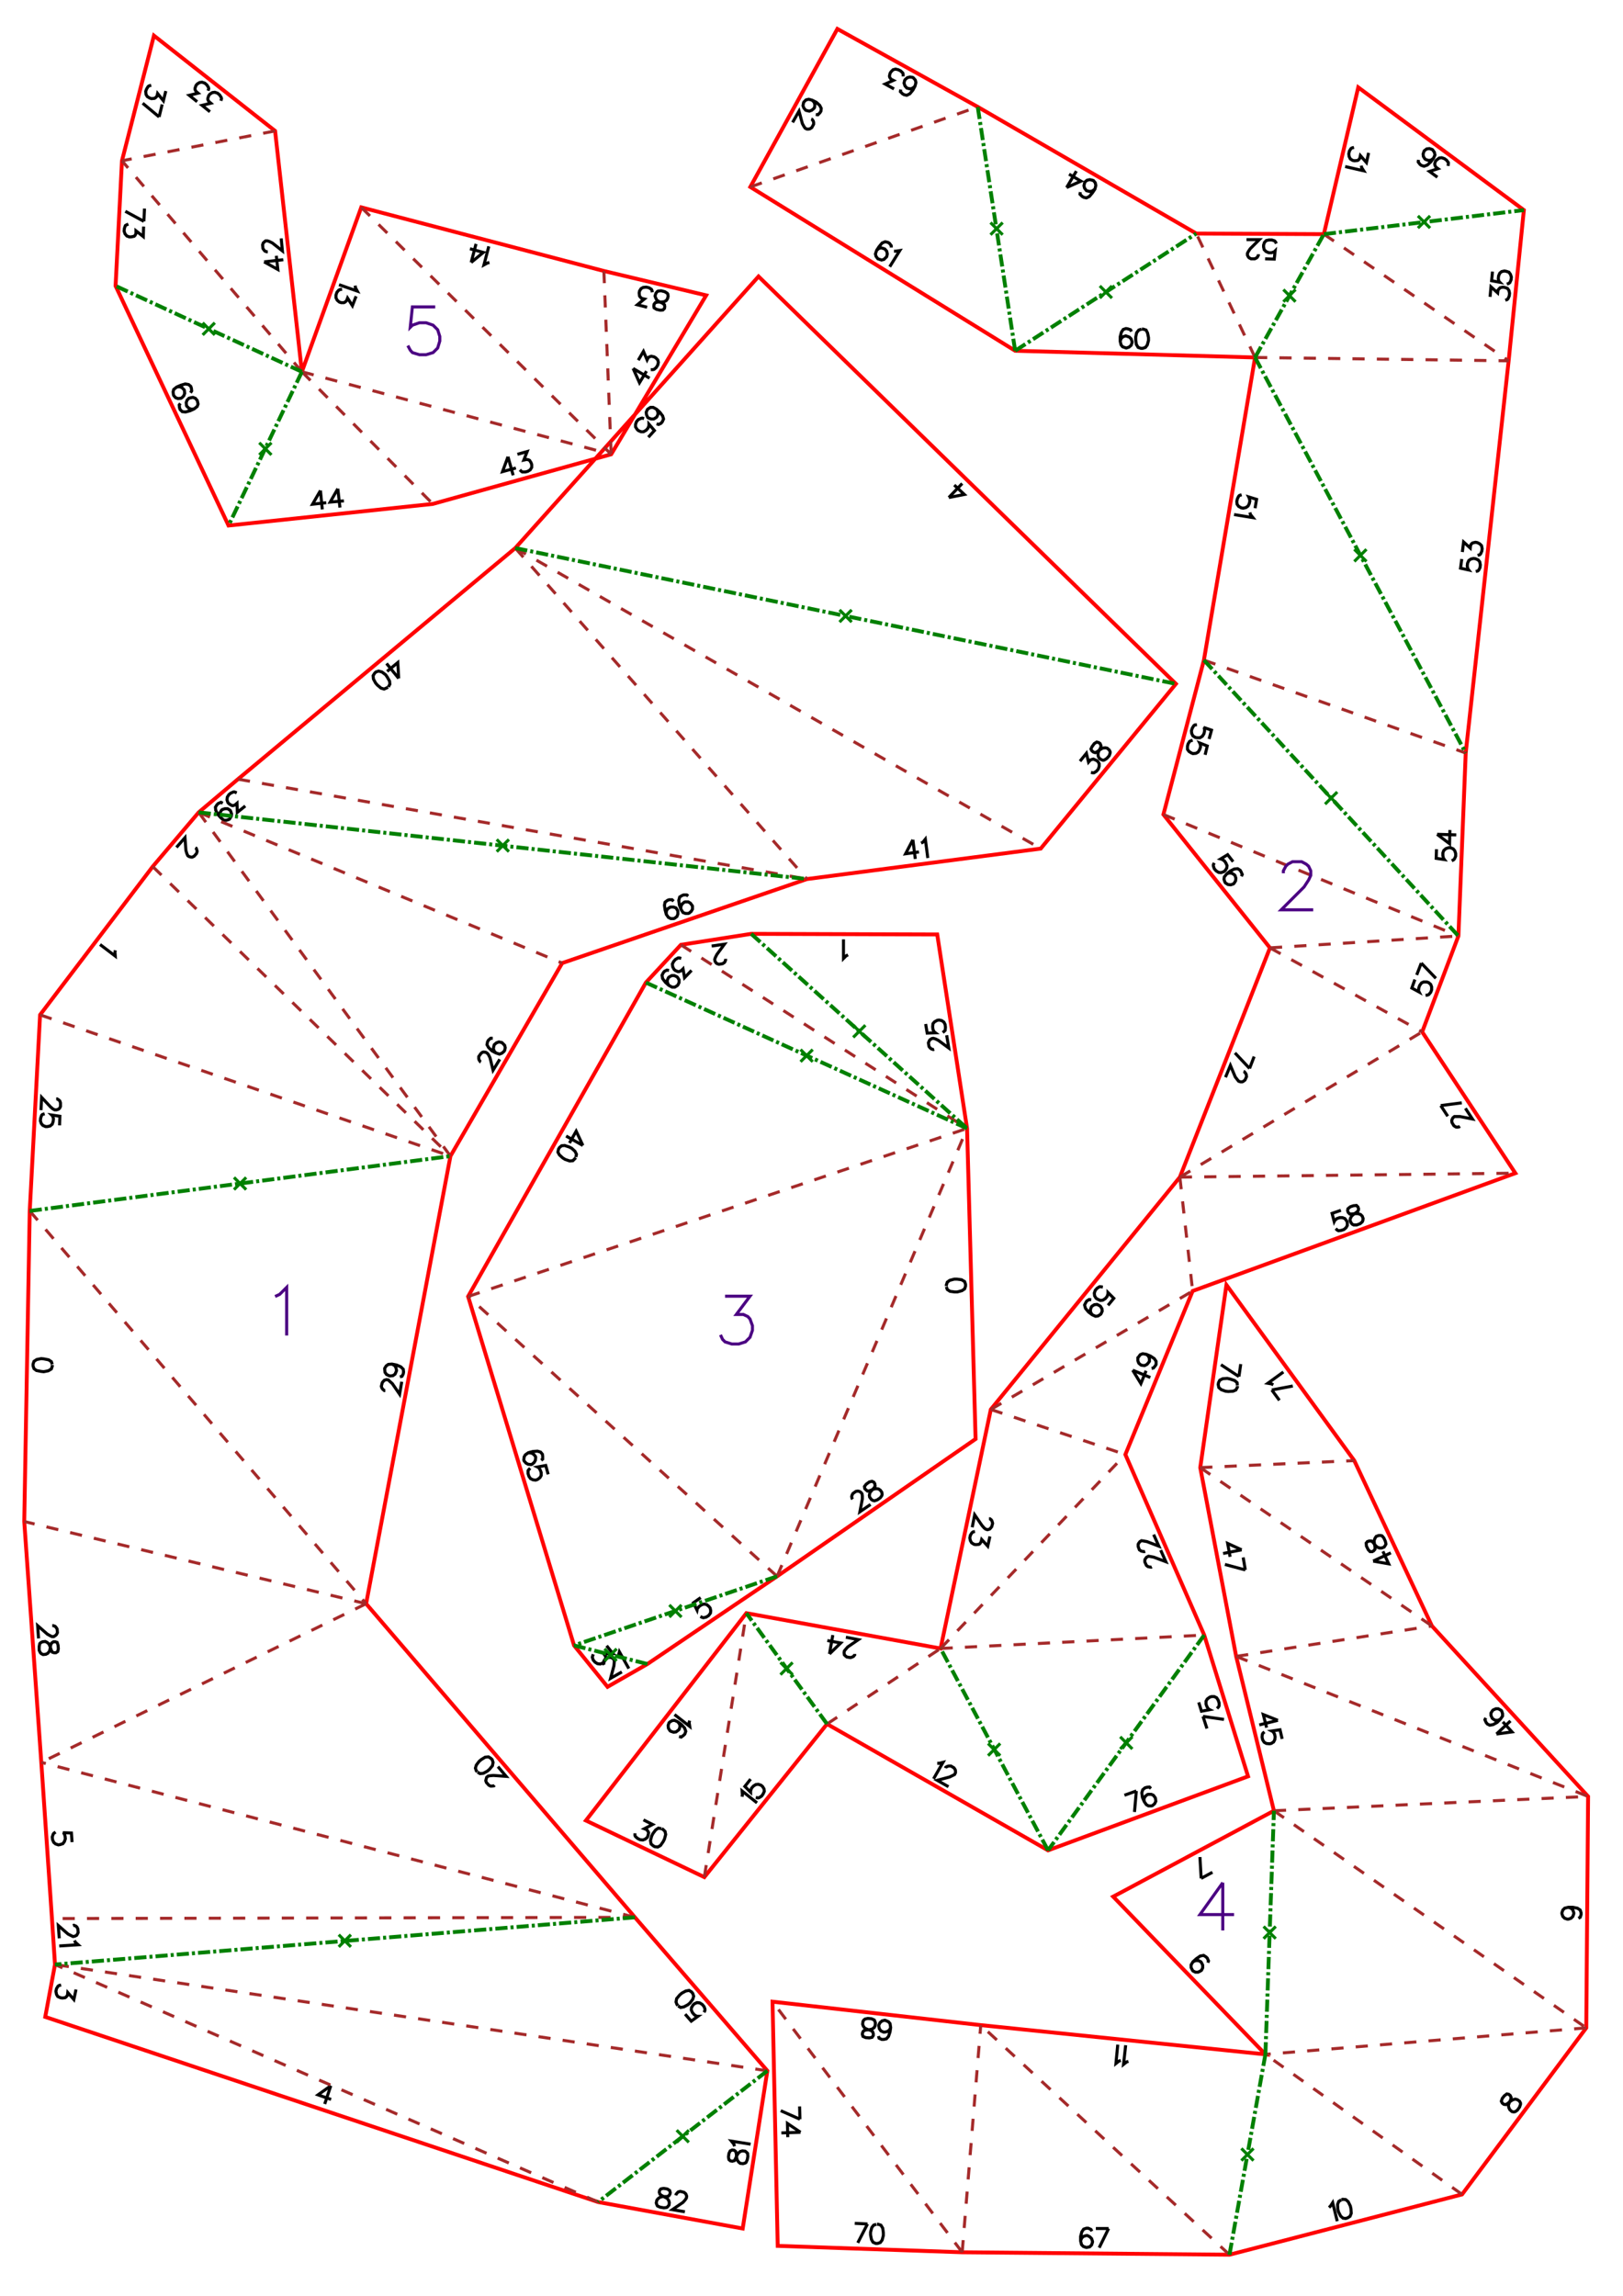 <?xml version="1.0" encoding="UTF-8" standalone="no"?>
<svg
   height="297mm"
   viewBox="0 0 533 754"
   width="210mm"
   version="1.1"
   id="svg1"
   sodipodi:docname="teteGirafe146_H20_A4x2.svg"
   inkscape:version="1.3 (1:1.3+202307231459+0e150ed6c4)"
   xmlns:inkscape="http://www.inkscape.org/namespaces/inkscape"
   xmlns:sodipodi="http://sodipodi.sourceforge.net/DTD/sodipodi-0.dtd"
   xmlns="http://www.w3.org/2000/svg"
   xmlns:svg="http://www.w3.org/2000/svg">
  <defs
     id="defs1" />
  <sodipodi:namedview
     id="namedview1"
     pagecolor="#ffffff"
     bordercolor="#000000"
     borderopacity="0.25"
     inkscape:showpageshadow="2"
     inkscape:pageopacity="0.0"
     inkscape:pagecheckerboard="0"
     inkscape:deskcolor="#d1d1d1"
     inkscape:document-units="mm"
     showgrid="false"
     inkscape:zoom="0.55917249"
     inkscape:cx="792.24212"
     inkscape:cy="557.96736"
     inkscape:window-width="1920"
     inkscape:window-height="1007"
     inkscape:window-x="0"
     inkscape:window-y="0"
     inkscape:window-maximized="1"
     inkscape:current-layer="svg1" />
  <style
     type="text/css"
     id="style1"><![CDATA[
			path {
				fill: none;
			}
		]]></style>
  <g
     id="page_001">
    <path
       d="M 17.1 448.1 L 16.8 447.2 L 15.9 446.6 L 14.4 446.3 L 13.5 446.2 L 12.0 446.5 L 11.1 447.1 L 10.8 448.0 L 10.8 448.6 L 11.1 449.5 L 11.9 450.1 L 13.4 450.4 L 14.3 450.5 L 15.8 450.2 L 16.8 449.6 L 17.1 448.7 L 17.1 448.3 M 126.5 456.7 L 126.2 456.7 L 125.7 456.3 L 125.4 455.9 L 125.2 455.3 L 125.5 454.1 L 125.9 453.6 L 126.2 453.3 L 126.9 453.1 L 127.5 453.2 L 128.0 453.7 L 128.8 454.4 L 131.2 457.9 L 131.9 453.8 M 128.7 448.0 L 129.6 448.5 L 130.0 449.2 L 130.2 450.1 L 130.1 450.4 L 129.7 451.3 L 129.0 451.8 L 128.0 451.9 L 127.7 451.8 L 126.9 451.4 L 126.4 450.7 L 126.3 449.7 L 126.3 449.4 L 126.8 448.6 L 127.5 448.1 L 128.7 448.0 L 130.2 448.3 L 131.6 448.9 L 132.4 449.7 L 132.5 450.6 L 132.4 451.2 L 132.0 452.0 L 131.3 452.2 M 17.1 533.9 L 17.4 533.9 L 18.0 534.1 L 18.3 534.4 L 18.7 535.0 L 18.8 536.2 L 18.5 536.8 L 18.2 537.1 L 17.6 537.5 L 17.0 537.5 L 16.4 537.2 L 15.5 536.7 L 12.3 533.9 L 12.6 538.1 M 19.0 540.3 L 18.7 539.4 L 18.1 539.2 L 17.5 539.2 L 16.9 539.6 L 16.6 540.2 L 16.4 541.4 L 16.2 542.3 L 15.6 543.0 L 15.0 543.3 L 14.1 543.4 L 13.5 543.1 L 13.2 542.8 L 12.8 542.0 L 12.8 540.8 L 13.0 539.8 L 13.3 539.5 L 13.9 539.2 L 14.8 539.1 L 15.4 539.4 L 16.0 539.9 L 16.4 540.8 L 16.8 542.0 L 17.1 542.6 L 17.7 542.8 L 18.3 542.8 L 18.9 542.4 L 19.1 541.5 L 19.0 540.2 M 18.4 360.9 L 18.7 360.9 L 19.3 361.3 L 19.6 361.6 L 19.8 362.2 L 19.8 363.4 L 19.5 364.0 L 19.1 364.3 L 18.5 364.5 L 17.9 364.5 L 17.3 364.2 L 16.5 363.5 L 13.6 360.4 L 13.4 364.6 M 19.5 369.6 L 19.6 366.6 L 16.9 366.2 L 17.2 366.5 L 17.5 367.4 L 17.4 368.3 L 17.1 369.2 L 16.4 369.8 L 15.5 370.0 L 14.9 370.0 L 14.0 369.6 L 13.5 369.0 L 13.2 368.1 L 13.3 367.2 L 13.6 366.3 L 13.9 366.0 L 14.6 365.8 M 162.4 586.3 L 162.2 586.5 L 161.5 586.6 L 161.1 586.6 L 160.5 586.3 L 159.7 585.4 L 159.5 584.8 L 159.6 584.4 L 159.8 583.7 L 160.3 583.3 L 160.9 583.2 L 162.0 583.1 L 166.2 583.4 L 163.5 580.2 M 156.8 582.0 L 157.6 582.5 L 158.7 582.4 L 160.0 581.7 L 160.7 581.1 L 161.7 579.9 L 161.9 578.8 L 161.6 577.9 L 161.2 577.5 L 160.4 577.0 L 159.3 577.1 L 158.0 577.9 L 157.3 578.5 L 156.4 579.7 L 156.1 580.7 L 156.4 581.6 L 156.7 581.9 M 37.8 312.1 L 37.7 312.7 L 37.8 314.0 L 32.8 310.2 M 23.6 605.0 L 23.4 602.0 L 20.6 601.9 L 21.0 602.1 L 21.3 603.0 L 21.4 603.9 L 21.1 604.8 L 20.6 605.5 L 19.7 605.8 L 19.1 605.9 L 18.2 605.6 L 17.6 605.1 L 17.2 604.2 L 17.1 603.3 L 17.4 602.4 L 17.6 602.1 L 18.2 601.7 M 64.1 278.4 L 64.4 278.6 L 64.6 279.2 L 64.7 279.6 L 64.5 280.3 L 63.7 281.2 L 63.1 281.5 L 62.7 281.5 L 62.0 281.3 L 61.6 281.0 L 61.3 280.3 L 61.0 279.3 L 60.7 275.1 L 57.9 278.3 M 23.9 632.4 L 24.2 632.3 L 24.9 632.6 L 25.2 632.9 L 25.5 633.5 L 25.6 634.7 L 25.3 635.3 L 25.1 635.6 L 24.5 635.9 L 23.9 636.0 L 23.3 635.7 L 22.3 635.2 L 19.1 632.4 L 19.4 636.6 M 24.4 637.3 L 24.7 637.9 L 25.6 638.7 L 19.4 639.1 M 157.9 348.8 L 157.7 348.7 L 157.3 348.1 L 157.2 347.7 L 157.2 347.0 L 157.9 346.0 L 158.4 345.6 L 158.8 345.5 L 159.5 345.6 L 160.0 345.9 L 160.4 346.4 L 160.9 347.4 L 161.9 351.5 L 164.1 347.9 M 161.8 341.0 L 161.1 341.0 L 160.4 341.6 L 160.1 342.1 L 159.9 343.1 L 160.4 344.0 L 161.5 345.1 L 162.8 345.8 L 164.0 346.2 L 164.8 345.9 L 165.5 345.3 L 165.7 345.0 L 165.9 344.1 L 165.7 343.3 L 165.0 342.6 L 164.8 342.4 L 163.8 342.2 L 163.0 342.5 L 162.3 343.1 L 162.2 343.4 L 162.0 344.3 L 162.2 345.1 L 162.8 345.8 M 225.0 661.5 L 227.0 663.8 L 229.2 662.2 L 228.8 662.2 L 228.0 661.7 L 227.4 661.0 L 227.0 660.1 L 227.1 659.3 L 227.6 658.5 L 228.0 658.1 L 228.9 657.7 L 229.8 657.8 L 230.6 658.3 L 231.2 659.0 L 231.5 659.8 L 231.5 660.3 L 231.2 660.9 M 222.7 658.8 L 223.5 659.3 L 224.6 659.1 L 225.9 658.4 L 226.6 657.8 L 227.5 656.6 L 227.8 655.6 L 227.5 654.7 L 227.1 654.2 L 226.3 653.7 L 225.2 653.9 L 223.9 654.6 L 223.2 655.2 L 222.2 656.4 L 222.0 657.5 L 222.3 658.3 L 222.6 658.7 M 221.2 296.0 L 220.7 295.5 L 219.7 295.5 L 219.2 295.7 L 218.4 296.3 L 218.2 297.3 L 218.4 298.8 L 218.8 300.3 L 219.5 301.3 L 220.3 301.7 L 221.2 301.7 L 221.5 301.6 L 222.3 301.0 L 222.6 300.2 L 222.6 299.3 L 222.5 299.0 L 222.0 298.2 L 221.2 297.9 L 220.2 297.9 L 220.0 298.0 L 219.2 298.5 L 218.8 299.3 L 218.8 300.3 M 226.0 294.3 L 225.5 293.9 L 224.5 293.9 L 224.0 294.1 L 223.2 294.6 L 222.9 295.7 L 223.1 297.2 L 223.6 298.6 L 224.3 299.7 L 225.1 300.0 L 226.0 300.0 L 226.3 299.9 L 227.0 299.3 L 227.4 298.6 L 227.4 297.6 L 227.3 297.4 L 226.7 296.6 L 226.0 296.2 L 225.0 296.2 L 224.7 296.3 L 224.0 296.9 L 223.6 297.7 L 223.6 298.6 M 80.5 264.7 L 77.9 266.8 L 77.8 263.8 L 77.1 264.4 L 76.4 264.6 L 76.0 264.5 L 75.2 264.0 L 74.8 263.6 L 74.5 262.7 L 74.6 261.8 L 75.1 261.0 L 75.7 260.5 L 76.6 260.1 L 77.0 260.1 L 77.7 260.4 M 72.5 268.6 L 72.1 267.8 L 72.2 266.9 L 72.7 266.1 L 72.9 265.9 L 73.8 265.6 L 74.7 265.6 L 75.5 266.1 L 75.7 266.4 L 76.0 267.3 L 75.9 268.1 L 75.4 268.9 L 75.2 269.1 L 74.3 269.4 L 73.5 269.4 L 72.5 268.6 L 71.5 267.5 L 70.8 266.1 L 70.7 265.1 L 71.2 264.3 L 71.6 263.9 L 72.5 263.5 L 73.1 263.8 M 24.9 653.4 L 24.2 656.7 L 22.2 654.4 L 22.1 655.3 L 21.6 655.9 L 21.3 656.1 L 20.4 656.2 L 19.8 656.1 L 18.9 655.7 L 18.5 655.0 L 18.3 654.0 L 18.5 653.1 L 19.0 652.3 L 19.3 652.1 L 20.0 651.9 M 108.6 685.0 L 104.4 688.0 L 108.7 689.5 M 108.6 685.0 L 106.6 691.0 M 130.9 222.8 L 130.6 217.6 L 127.1 220.5 M 130.9 222.8 L 126.9 217.9 M 127.5 225.6 L 128.0 224.7 L 127.9 223.7 L 127.1 222.3 L 126.6 221.6 L 125.4 220.7 L 124.3 220.4 L 123.4 220.7 L 123.0 221.1 L 122.5 221.9 L 122.6 223.0 L 123.3 224.3 L 123.9 225.0 L 125.1 226.0 L 126.1 226.3 L 127.0 225.9 L 127.4 225.7 M 299.8 275.8 L 297.4 280.4 L 301.8 279.8 M 299.8 275.8 L 300.6 282.1 M 302.5 276.9 L 303.1 276.6 L 303.9 275.6 L 304.7 281.8 M 354.7 250.0 L 356.8 247.4 L 357.5 250.3 L 358.1 249.6 L 358.7 249.4 L 359.1 249.3 L 360.0 249.7 L 360.5 250.0 L 361.0 250.8 L 361.0 251.7 L 360.7 252.6 L 360.1 253.3 L 359.3 253.8 L 358.9 253.8 L 358.3 253.7 M 358.7 245.1 L 358.3 246.0 L 358.6 246.6 L 359.1 247.0 L 359.7 247.2 L 360.3 246.9 L 361.3 246.2 L 362.1 245.7 L 363.0 245.6 L 363.6 245.7 L 364.3 246.3 L 364.6 246.9 L 364.6 247.3 L 364.3 248.2 L 363.5 249.1 L 362.7 249.6 L 362.3 249.7 L 361.7 249.5 L 361.0 249.0 L 360.7 248.4 L 360.6 247.5 L 360.9 246.6 L 361.5 245.5 L 361.6 244.9 L 361.3 244.2 L 360.9 243.9 L 360.2 243.7 L 359.4 244.2 L 358.6 245.3 M 215.6 139.2 L 216.3 139.4 L 217.1 139.0 L 217.5 138.5 L 217.9 137.6 L 217.6 136.6 L 216.7 135.4 L 215.6 134.4 L 214.5 133.8 L 213.6 133.8 L 212.8 134.3 L 212.6 134.5 L 212.2 135.4 L 212.3 136.2 L 212.7 137.1 L 213.0 137.3 L 213.8 137.6 L 214.7 137.6 L 215.5 137.1 L 215.7 136.9 L 216.1 136.0 L 216.0 135.2 L 215.6 134.4 M 212.9 143.6 L 214.9 141.4 L 213.1 139.3 L 213.1 139.8 L 212.8 140.6 L 212.2 141.3 L 211.3 141.8 L 210.5 141.8 L 209.6 141.4 L 209.2 141.0 L 208.7 140.2 L 208.7 139.4 L 209.0 138.5 L 209.6 137.8 L 210.5 137.4 L 210.9 137.3 L 211.5 137.5 M 311.6 163.4 L 316.7 162.4 L 313.4 159.3 M 311.6 163.4 L 316.0 158.8 M 217.9 718.7 L 217.0 718.9 L 216.6 719.4 L 216.5 720.0 L 216.7 720.6 L 217.2 721.0 L 218.3 721.6 L 219.1 722.0 L 219.6 722.7 L 219.8 723.4 L 219.7 724.2 L 219.2 724.8 L 218.9 725.0 L 218.0 725.1 L 216.8 724.9 L 215.9 724.5 L 215.7 724.1 L 215.5 723.5 L 215.7 722.6 L 216.1 722.1 L 216.8 721.6 L 217.7 721.4 L 219.0 721.4 L 219.6 721.2 L 220.0 720.6 L 220.1 720.1 L 219.9 719.4 L 219.1 718.9 L 217.8 718.7 M 221.9 721.0 L 222.0 720.7 L 222.4 720.2 L 222.7 719.9 L 223.4 719.7 L 224.6 720.0 L 225.1 720.4 L 225.3 720.7 L 225.5 721.3 L 225.4 721.9 L 225.0 722.5 L 224.3 723.3 L 220.8 725.7 L 224.9 726.4 M 239.2 708.4 L 239.4 709.3 L 239.9 709.7 L 240.5 709.8 L 241.2 709.6 L 241.5 709.0 L 242.0 707.9 L 242.5 707.1 L 243.1 706.6 L 243.8 706.4 L 244.7 706.5 L 245.2 706.9 L 245.5 707.2 L 245.6 708.2 L 245.4 709.3 L 245.0 710.2 L 244.7 710.4 L 244.0 710.6 L 243.1 710.5 L 242.6 710.1 L 242.1 709.4 L 241.9 708.5 L 241.8 707.3 L 241.6 706.6 L 241.1 706.2 L 240.5 706.1 L 239.8 706.4 L 239.4 707.2 L 239.2 708.5 M 241.2 704.9 L 241.0 704.2 L 240.2 703.2 L 246.5 704.2 M 307.8 579.1 L 308.5 579.1 L 309.7 578.8 L 306.6 584.2 M 310.5 580.7 L 310.6 580.4 L 311.2 580.1 L 311.6 580.0 L 312.3 580.0 L 313.3 580.6 L 313.7 581.2 L 313.8 581.6 L 313.8 582.2 L 313.5 582.8 L 312.9 583.1 L 311.9 583.6 L 307.8 584.7 L 311.5 586.8 M 378.3 514.6 L 378.1 514.7 L 377.4 514.6 L 377.0 514.5 L 376.5 514.1 L 376.0 513.0 L 376.0 512.3 L 376.2 511.9 L 376.6 511.4 L 377.2 511.1 L 377.8 511.2 L 378.9 511.4 L 382.9 512.9 L 381.2 509.1 M 376.1 509.5 L 375.8 509.6 L 375.2 509.5 L 374.8 509.4 L 374.2 509.0 L 373.8 507.9 L 373.8 507.2 L 374.0 506.8 L 374.4 506.3 L 374.9 506.0 L 375.6 506.1 L 376.7 506.3 L 380.6 507.8 L 378.9 504.0 M 280.7 543.2 L 280.7 543.5 L 280.3 544.0 L 279.9 544.2 L 279.3 544.4 L 278.1 544.2 L 277.6 543.8 L 277.3 543.5 L 277.2 542.8 L 277.3 542.2 L 277.7 541.7 L 278.4 540.9 L 281.9 538.5 L 277.8 537.7 M 272.4 543.2 L 276.1 539.6 L 271.7 538.8 M 272.4 543.2 L 273.5 537.0 M 324.8 498.8 L 325.1 498.8 L 325.6 499.2 L 325.8 499.6 L 326.0 500.3 L 325.7 501.4 L 325.3 501.9 L 325.0 502.2 L 324.3 502.4 L 323.7 502.2 L 323.2 501.8 L 322.5 501.0 L 320.1 497.5 L 319.3 501.6 M 325.1 504.6 L 324.4 507.8 L 322.4 505.6 L 322.2 506.4 L 321.8 507.0 L 321.5 507.2 L 320.5 507.3 L 319.9 507.2 L 319.1 506.7 L 318.7 506.0 L 318.5 505.1 L 318.7 504.2 L 319.2 503.4 L 319.6 503.1 L 320.2 503.0 M 372.0 450.0 L 374.7 454.4 L 376.4 450.2 M 372.0 450.0 L 377.8 452.4 M 376.5 444.8 L 377.2 445.4 L 377.5 446.2 L 377.5 447.1 L 377.3 447.4 L 376.7 448.1 L 375.9 448.5 L 375.0 448.4 L 374.7 448.3 L 374.0 447.7 L 373.7 446.9 L 373.7 445.9 L 373.9 445.7 L 374.5 444.9 L 375.3 444.6 L 376.5 444.8 L 377.9 445.4 L 379.1 446.2 L 379.7 447.1 L 379.7 448.1 L 379.4 448.6 L 378.8 449.3 L 378.2 449.4 M 363.9 428.7 L 365.8 426.4 L 363.9 424.5 L 363.9 424.9 L 363.6 425.8 L 363.0 426.5 L 362.2 427.0 L 361.4 427.1 L 360.5 426.7 L 360.0 426.4 L 359.5 425.6 L 359.4 424.7 L 359.7 423.8 L 360.3 423.1 L 361.1 422.6 L 361.5 422.6 L 362.2 422.7 M 358.7 431.8 L 358.2 431.0 L 358.1 430.2 L 358.4 429.3 L 358.6 429.0 L 359.4 428.5 L 360.3 428.4 L 361.1 428.8 L 361.4 429.0 L 361.9 429.8 L 362.0 430.6 L 361.6 431.5 L 361.4 431.7 L 360.6 432.2 L 359.8 432.3 L 358.7 431.8 L 357.5 430.9 L 356.5 429.7 L 356.2 428.6 L 356.6 427.8 L 356.9 427.3 L 357.7 426.8 L 358.4 426.9 M 440.4 397.5 L 437.5 398.5 L 438.2 401.2 L 438.4 400.8 L 439.1 400.2 L 440.0 399.9 L 440.9 399.9 L 441.7 400.2 L 442.3 401.0 L 442.5 401.5 L 442.5 402.5 L 442.1 403.2 L 441.4 403.8 L 440.5 404.1 L 439.6 404.2 L 439.2 404.0 L 438.7 403.5 M 443.4 396.4 L 442.7 397.0 L 442.6 397.6 L 442.8 398.2 L 443.3 398.7 L 444.0 398.7 L 445.2 398.6 L 446.1 398.6 L 446.9 398.9 L 447.4 399.4 L 447.7 400.2 L 447.6 400.9 L 447.4 401.3 L 446.7 401.9 L 445.6 402.3 L 444.6 402.3 L 444.2 402.1 L 443.8 401.7 L 443.4 400.8 L 443.5 400.2 L 443.9 399.4 L 444.6 398.8 L 445.6 398.1 L 446.1 397.6 L 446.2 397.0 L 446.0 396.4 L 445.5 395.9 L 444.5 396.0 L 443.3 396.4 M 479.5 369.9 L 479.2 370.1 L 478.5 370.2 L 478.1 370.1 L 477.5 369.7 L 476.9 368.7 L 476.8 368.1 L 476.9 367.7 L 477.2 367.1 L 477.7 366.7 L 478.4 366.7 L 479.5 366.7 L 483.6 367.5 L 481.3 364.0 M 473.2 363.1 L 480.1 362.2 M 475.5 366.6 L 473.2 363.1 M 410.4 350.9 L 405.6 345.8 M 411.9 347.0 L 410.4 350.9 M 408.4 351.9 L 408.7 352.0 L 409.1 352.5 L 409.3 352.9 L 409.4 353.6 L 408.9 354.7 L 408.4 355.1 L 408.0 355.3 L 407.4 355.3 L 406.8 355.1 L 406.4 354.6 L 405.7 353.7 L 404.1 349.9 L 402.5 353.8 M 464.7 321.7 L 463.7 324.5 L 466.1 325.8 L 465.9 325.4 L 466.0 324.4 L 466.3 323.6 L 466.9 322.8 L 467.6 322.5 L 468.6 322.5 L 469.2 322.7 L 469.9 323.3 L 470.2 324.1 L 470.2 325.1 L 469.9 325.9 L 469.3 326.6 L 468.9 326.8 L 468.2 326.9 M 466.8 316.3 L 471.6 321.3 M 465.3 320.2 L 466.8 316.3 M 405.0 283.0 L 403.2 280.7 L 400.9 282.1 L 401.3 282.2 L 402.1 282.7 L 402.6 283.4 L 403.0 284.3 L 402.9 285.1 L 402.4 285.9 L 401.9 286.3 L 401.0 286.6 L 400.2 286.5 L 399.4 286.0 L 398.8 285.3 L 398.5 284.4 L 398.5 284.0 L 398.8 283.4 M 407.7 287.8 L 408.0 287.2 L 407.6 286.3 L 407.3 285.8 L 406.5 285.3 L 405.4 285.4 L 404.0 286.1 L 402.9 287.0 L 402.1 288.0 L 402.0 288.8 L 402.3 289.7 L 402.5 290.0 L 403.3 290.5 L 404.2 290.6 L 405.1 290.3 L 405.3 290.1 L 405.8 289.3 L 405.9 288.4 L 405.6 287.5 L 405.4 287.3 L 404.6 286.8 L 403.7 286.7 L 402.9 287.0 M 397.1 242.7 L 397.9 239.8 L 395.3 238.9 L 395.6 239.2 L 395.6 240.2 L 395.4 241.0 L 394.9 241.8 L 394.1 242.3 L 393.2 242.3 L 392.6 242.2 L 391.8 241.7 L 391.4 240.9 L 391.3 240.0 L 391.6 239.1 L 392.1 238.3 L 392.4 238.1 L 393.1 238.0 M 395.8 247.9 L 396.5 245.0 L 394.0 244.0 L 394.2 244.4 L 394.3 245.3 L 394.0 246.2 L 393.5 247.0 L 392.8 247.4 L 391.8 247.5 L 391.3 247.3 L 390.5 246.8 L 390.0 246.1 L 390.0 245.1 L 390.2 244.3 L 390.7 243.5 L 391.1 243.3 L 391.7 243.1 M 471.8 278.9 L 471.7 281.9 L 474.4 282.3 L 474.1 281.9 L 473.9 281.0 L 473.9 280.1 L 474.2 279.3 L 474.9 278.7 L 475.8 278.4 L 476.4 278.4 L 477.3 278.8 L 477.8 279.4 L 478.1 280.3 L 478.1 281.2 L 477.7 282.1 L 477.4 282.4 L 476.8 282.7 M 472.0 274.0 L 476.1 277.1 L 476.2 272.6 M 472.0 274.0 L 478.3 274.2 M 412.2 166.9 L 412.7 164.0 L 410.1 163.2 L 410.3 163.6 L 410.5 164.5 L 410.3 165.4 L 409.9 166.2 L 409.2 166.7 L 408.3 166.9 L 407.7 166.8 L 406.8 166.3 L 406.3 165.6 L 406.2 164.7 L 406.4 163.8 L 406.8 163.0 L 407.1 162.7 L 407.8 162.5 M 410.5 168.3 L 410.7 169.0 L 411.5 170.0 L 405.3 169.0 M 480.1 183.6 L 479.7 186.6 L 482.4 187.2 L 482.1 186.8 L 481.9 185.9 L 482.0 185.0 L 482.4 184.1 L 483.1 183.6 L 484.0 183.4 L 484.6 183.5 L 485.5 183.9 L 486.0 184.5 L 486.2 185.5 L 486.1 186.4 L 485.7 187.2 L 485.4 187.5 L 484.7 187.7 M 480.3 181.3 L 480.7 178.0 L 482.9 180.0 L 483.0 179.1 L 483.3 178.6 L 483.7 178.3 L 484.6 178.1 L 485.2 178.2 L 486.0 178.6 L 486.6 179.2 L 486.8 180.2 L 486.7 181.0 L 486.3 181.9 L 486.0 182.2 L 485.3 182.4 M 415.5 85.0 L 418.5 85.1 L 418.8 82.4 L 418.5 82.7 L 417.6 83.0 L 416.7 83.0 L 415.8 82.6 L 415.2 82.0 L 415.0 81.1 L 415.0 80.5 L 415.3 79.6 L 415.9 79.0 L 416.8 78.8 L 417.7 78.8 L 418.6 79.1 L 418.9 79.4 L 419.2 80.0 M 413.3 83.5 L 413.3 83.8 L 413.0 84.4 L 412.7 84.7 L 412.1 85.0 L 410.9 85.0 L 410.3 84.7 L 410.0 84.4 L 409.7 83.8 L 409.7 83.2 L 410.0 82.6 L 410.6 81.7 L 413.6 78.7 L 409.4 78.7 M 371.6 108.9 L 371.3 108.3 L 370.4 108.0 L 369.8 107.9 L 368.9 108.2 L 368.3 109.1 L 367.9 110.6 L 367.9 112.1 L 368.2 113.3 L 368.7 113.9 L 369.6 114.2 L 369.9 114.3 L 370.8 114.0 L 371.5 113.4 L 371.8 112.5 L 371.8 112.2 L 371.5 111.3 L 370.9 110.7 L 370.0 110.4 L 369.7 110.3 L 368.8 110.6 L 368.2 111.2 L 367.9 112.1 M 374.9 108.1 L 374.0 108.4 L 373.3 109.3 L 373.0 110.7 L 373.0 111.6 L 373.2 113.1 L 373.8 114.1 L 374.7 114.4 L 375.3 114.4 L 376.2 114.1 L 376.8 113.3 L 377.2 111.8 L 377.2 110.9 L 376.9 109.4 L 376.4 108.4 L 375.5 108.1 L 375.0 108.1 M 354.8 63.1 L 354.7 63.8 L 355.4 64.5 L 355.9 64.8 L 356.8 65.0 L 357.8 64.5 L 358.8 63.3 L 359.6 62.1 L 359.9 60.9 L 359.7 60.0 L 359.1 59.3 L 358.8 59.2 L 357.9 59.0 L 357.0 59.2 L 356.3 59.8 L 356.2 60.1 L 356.0 61.0 L 356.2 61.8 L 356.8 62.6 L 357.1 62.7 L 358.0 62.9 L 358.8 62.7 L 359.6 62.1 M 350.3 61.6 L 355.0 59.5 L 351.1 57.2 M 350.3 61.6 L 353.5 56.2 M 292.7 81.3 L 292.7 80.7 L 292.1 79.9 L 291.6 79.6 L 290.7 79.4 L 289.7 79.8 L 288.7 81.0 L 287.9 82.2 L 287.5 83.4 L 287.7 84.2 L 288.3 85.0 L 288.6 85.1 L 289.5 85.4 L 290.3 85.2 L 291.0 84.5 L 291.2 84.3 L 291.4 83.4 L 291.2 82.5 L 290.6 81.8 L 290.4 81.7 L 289.4 81.4 L 288.6 81.6 L 287.9 82.2 M 293.6 82.5 L 294.2 82.5 L 295.5 82.3 L 292.2 87.6 M 267.9 37.6 L 268.6 37.7 L 269.3 37.0 L 269.6 36.5 L 269.7 35.6 L 269.2 34.6 L 268.1 33.6 L 266.7 32.9 L 265.6 32.6 L 264.7 32.8 L 264.0 33.5 L 263.9 33.7 L 263.7 34.7 L 264.0 35.5 L 264.6 36.2 L 264.9 36.3 L 265.8 36.5 L 266.6 36.2 L 267.3 35.6 L 267.5 35.3 L 267.6 34.4 L 267.4 33.6 L 266.7 32.9 M 266.4 39.1 L 266.7 39.2 L 267.1 39.8 L 267.2 40.2 L 267.2 40.8 L 266.6 41.9 L 266.0 42.3 L 265.6 42.4 L 265.0 42.4 L 264.4 42.1 L 264.0 41.5 L 263.5 40.6 L 262.4 36.5 L 260.3 40.2 M 295.8 29.4 L 295.7 30.1 L 296.4 30.8 L 296.9 31.1 L 297.8 31.3 L 298.8 30.8 L 299.8 29.6 L 300.5 28.3 L 300.8 27.1 L 300.6 26.3 L 300.0 25.6 L 299.7 25.4 L 298.8 25.3 L 298.0 25.5 L 297.3 26.1 L 297.1 26.4 L 296.9 27.3 L 297.2 28.2 L 297.8 28.9 L 298.1 29.0 L 299.0 29.2 L 299.8 28.9 L 300.5 28.3 M 293.6 29.2 L 290.7 27.6 L 293.4 26.4 L 292.6 26.0 L 292.2 25.4 L 292.1 25.0 L 292.3 24.1 L 292.6 23.6 L 293.3 22.9 L 294.1 22.7 L 295.0 22.9 L 295.8 23.3 L 296.5 24.0 L 296.6 24.4 L 296.6 25.1 M 489.4 97.5 L 489.7 94.2 L 491.9 96.2 L 492.0 95.3 L 492.4 94.8 L 492.7 94.5 L 493.6 94.3 L 494.2 94.4 L 495.1 94.7 L 495.6 95.4 L 495.8 96.3 L 495.7 97.2 L 495.3 98.1 L 495.0 98.4 L 494.4 98.6 M 490.2 89.2 L 489.9 92.2 L 492.6 92.7 L 492.3 92.4 L 492.1 91.5 L 492.2 90.6 L 492.6 89.7 L 493.2 89.2 L 494.1 89.0 L 494.7 89.1 L 495.6 89.4 L 496.1 90.1 L 496.4 91.0 L 496.3 91.9 L 495.9 92.8 L 495.5 93.1 L 494.9 93.3 M 449.5 50.2 L 448.8 53.4 L 446.8 51.1 L 446.6 52.0 L 446.2 52.5 L 445.9 52.7 L 444.9 52.8 L 444.3 52.7 L 443.5 52.2 L 443.1 51.4 L 443.0 50.5 L 443.2 49.6 L 443.7 48.8 L 444.0 48.6 L 444.7 48.4 M 447.1 54.4 L 447.2 55.0 L 447.9 56.1 L 441.8 54.7 M 472.1 58.2 L 469.5 56.3 L 472.3 55.4 L 471.6 54.9 L 471.3 54.3 L 471.2 53.8 L 471.5 52.9 L 471.9 52.5 L 472.7 51.9 L 473.5 51.8 L 474.4 52.1 L 475.1 52.6 L 475.7 53.4 L 475.7 53.8 L 475.6 54.5 M 465.9 52.5 L 465.8 53.2 L 466.4 54.0 L 466.8 54.3 L 467.7 54.6 L 468.8 54.2 L 469.9 53.2 L 470.8 52.0 L 471.3 50.9 L 471.1 50.0 L 470.6 49.3 L 470.4 49.1 L 469.5 48.8 L 468.6 48.9 L 467.8 49.5 L 467.7 49.7 L 467.4 50.6 L 467.5 51.4 L 468.0 52.2 L 468.3 52.4 L 469.2 52.7 L 470.0 52.6 L 470.8 52.0 M 395.1 563.7 L 402.0 564.7 M 396.4 567.7 L 395.1 563.7 M 393.7 559.1 L 394.6 562.0 L 397.3 561.5 L 396.9 561.3 L 396.4 560.5 L 396.1 559.7 L 396.1 558.7 L 396.5 558.0 L 397.3 557.4 L 397.9 557.2 L 398.8 557.2 L 399.6 557.6 L 400.1 558.4 L 400.4 559.3 L 400.4 560.2 L 400.2 560.6 L 399.7 561.1 M 373.2 588.2 L 372.6 595.1 M 369.3 589.6 L 373.2 588.2 M 378.0 587.4 L 377.5 586.9 L 376.6 587.0 L 376.0 587.2 L 375.3 587.8 L 375.0 588.8 L 375.2 590.3 L 375.8 591.7 L 376.5 592.7 L 377.2 593.1 L 378.2 593.1 L 378.5 593.0 L 379.2 592.4 L 379.6 591.6 L 379.5 590.7 L 379.4 590.4 L 378.8 589.6 L 378.1 589.3 L 377.1 589.3 L 376.8 589.4 L 376.1 590.0 L 375.7 590.8 L 375.8 591.7 M 243.7 590.1 L 243.8 589.4 L 243.7 588.2 L 248.6 592.1 M 246.5 584.3 L 244.6 586.7 L 246.5 588.6 L 246.5 588.2 L 246.8 587.3 L 247.4 586.6 L 248.2 586.1 L 249.0 586.0 L 249.9 586.3 L 250.4 586.7 L 250.9 587.5 L 251.0 588.3 L 250.6 589.2 L 250.1 589.9 L 249.3 590.4 L 248.9 590.5 L 248.2 590.3 M 211.3 597.7 L 214.3 599.2 L 211.6 600.6 L 212.4 600.9 L 212.8 601.5 L 213.0 601.9 L 212.8 602.8 L 212.6 603.4 L 211.9 604.0 L 211.1 604.3 L 210.2 604.2 L 209.4 603.8 L 208.7 603.2 L 208.5 602.8 L 208.5 602.1 M 217.2 600.6 L 216.2 600.4 L 215.3 601.0 L 214.4 602.2 L 214.0 603.0 L 213.6 604.5 L 213.8 605.6 L 214.5 606.2 L 215.0 606.5 L 216.0 606.6 L 216.9 606.1 L 217.8 604.8 L 218.2 604.0 L 218.6 602.5 L 218.4 601.5 L 217.7 600.8 L 217.3 600.6 M 226.5 565.1 L 226.3 565.7 L 226.5 567.0 L 221.5 563.1 M 223.0 570.3 L 223.7 570.5 L 224.5 569.9 L 224.9 569.5 L 225.2 568.6 L 224.8 567.5 L 223.8 566.4 L 222.6 565.5 L 221.5 565.0 L 220.7 565.1 L 219.9 565.6 L 219.7 565.8 L 219.4 566.7 L 219.5 567.6 L 220.0 568.4 L 220.3 568.6 L 221.2 568.9 L 222.0 568.8 L 222.8 568.2 L 223.0 568.0 L 223.3 567.1 L 223.2 566.3 L 222.6 565.5 M 310.8 422.6 L 311.1 423.5 L 312.0 424.1 L 313.5 424.3 L 314.4 424.3 L 315.9 423.9 L 316.8 423.3 L 317.1 422.4 L 317.1 421.8 L 316.8 420.9 L 315.8 420.3 L 314.3 420.1 L 313.4 420.1 L 311.9 420.5 L 311.1 421.1 L 310.8 422.0 L 310.8 422.4 M 280.0 492.4 L 279.8 492.1 L 279.7 491.5 L 279.8 491.1 L 280.1 490.5 L 281.1 489.8 L 281.7 489.7 L 282.2 489.8 L 282.7 490.1 L 283.1 490.6 L 283.2 491.3 L 283.2 492.3 L 282.4 496.5 L 285.9 494.1 M 284.5 487.4 L 283.9 488.2 L 284.0 488.9 L 284.4 489.3 L 284.9 489.7 L 285.6 489.6 L 286.8 489.1 L 287.7 488.9 L 288.5 489.0 L 289.1 489.4 L 289.6 490.1 L 289.7 490.8 L 289.6 491.2 L 289.1 491.9 L 288.1 492.6 L 287.2 492.9 L 286.7 492.8 L 286.2 492.5 L 285.6 491.7 L 285.5 491.1 L 285.7 490.2 L 286.3 489.5 L 287.1 488.6 L 287.4 488.0 L 287.3 487.3 L 287.0 486.8 L 286.4 486.5 L 285.5 486.7 L 284.4 487.5 M 191.4 376.2 L 189.2 371.5 L 187.0 375.4 M 191.4 376.2 L 185.9 373.1 M 189.1 380.0 L 189.3 379.1 L 188.8 378.1 L 187.7 377.1 L 186.9 376.7 L 185.4 376.2 L 184.4 376.3 L 183.7 376.9 L 183.4 377.4 L 183.2 378.4 L 183.7 379.3 L 184.8 380.3 L 185.6 380.8 L 187.1 381.3 L 188.1 381.2 L 188.8 380.5 L 189.1 380.2 M 177.7 479.6 L 178.2 479.2 L 178.2 478.2 L 178.1 477.6 L 177.5 476.9 L 176.5 476.6 L 175.0 476.7 L 173.5 477.1 L 172.5 477.8 L 172.1 478.5 L 172.0 479.5 L 172.1 479.8 L 172.7 480.5 L 173.4 480.9 L 174.4 481.0 L 174.7 480.9 L 175.4 480.3 L 175.8 479.6 L 175.9 478.6 L 175.8 478.3 L 175.2 477.6 L 174.5 477.2 L 173.5 477.1 M 180.0 484.2 L 179.2 481.3 L 176.5 481.8 L 176.9 482.0 L 177.4 482.8 L 177.7 483.6 L 177.7 484.6 L 177.3 485.3 L 176.5 485.9 L 175.9 486.1 L 175.0 486.0 L 174.2 485.6 L 173.7 484.9 L 173.4 484.0 L 173.4 483.0 L 173.6 482.7 L 174.1 482.2 M 227.1 318.7 L 224.8 321.1 L 224.3 318.2 L 223.7 318.8 L 223.0 319.1 L 222.6 319.1 L 221.7 318.7 L 221.3 318.3 L 220.9 317.5 L 220.8 316.6 L 221.2 315.8 L 221.8 315.1 L 222.7 314.6 L 223.1 314.6 L 223.7 314.8 M 219.6 323.6 L 219.2 322.8 L 219.1 322.0 L 219.5 321.1 L 219.7 320.9 L 220.6 320.4 L 221.4 320.4 L 222.3 320.8 L 222.5 321.0 L 223.0 321.8 L 223.0 322.7 L 222.6 323.5 L 222.4 323.7 L 221.6 324.2 L 220.7 324.2 L 219.6 323.6 L 218.5 322.6 L 217.6 321.4 L 217.4 320.3 L 217.8 319.5 L 218.2 319.0 L 219.0 318.6 L 219.7 318.7 M 230.1 524.7 L 227.7 526.4 L 228.9 528.8 L 229.0 528.3 L 229.6 527.6 L 230.3 527.1 L 231.2 526.8 L 232.1 527.0 L 232.8 527.6 L 233.2 528.1 L 233.4 529.0 L 233.3 529.8 L 232.7 530.6 L 231.9 531.1 L 231.0 531.3 L 230.6 531.2 L 230.0 530.9 M 238.3 314.9 L 238.3 315.2 L 238.1 315.8 L 237.9 316.1 L 237.3 316.5 L 236.1 316.7 L 235.5 316.5 L 235.2 316.3 L 234.8 315.7 L 234.7 315.1 L 234.9 314.5 L 235.4 313.5 L 237.9 310.1 L 233.7 310.7 M 198.4 546.8 L 198.3 546.6 L 198.2 545.9 L 198.3 545.5 L 198.7 544.9 L 199.7 544.4 L 200.4 544.3 L 200.8 544.4 L 201.4 544.8 L 201.7 545.3 L 201.7 546.0 L 201.6 547.1 L 200.5 551.2 L 204.2 549.1 M 202.7 544.3 L 203.1 543.7 L 203.4 542.5 L 206.5 548.0 M 199.2 540.5 L 201.3 543.1 L 198.3 543.2 L 198.8 543.9 L 199.0 544.6 L 198.9 545.0 L 198.4 545.8 L 197.9 546.2 L 197.1 546.5 L 196.2 546.4 L 195.4 545.9 L 194.8 545.2 L 194.5 544.3 L 194.6 543.9 L 194.8 543.3 M 278.5 313.6 L 277.9 313.9 L 277.0 314.8 L 277.0 308.5 M 306.8 344.6 L 306.5 344.7 L 305.9 344.5 L 305.5 344.2 L 305.1 343.7 L 304.9 342.5 L 305.2 341.8 L 305.4 341.5 L 306.0 341.1 L 306.5 341.0 L 307.2 341.2 L 308.2 341.7 L 311.6 344.2 L 310.9 340.0 M 304.0 336.3 L 304.5 339.3 L 307.2 339.2 L 306.8 338.9 L 306.4 338.1 L 306.3 337.2 L 306.4 336.2 L 306.9 335.6 L 307.8 335.1 L 308.4 335.0 L 309.3 335.2 L 310.0 335.7 L 310.4 336.5 L 310.5 337.4 L 310.4 338.4 L 310.1 338.7 L 309.6 339.1 M 396.7 644.6 L 396.9 644.0 L 396.5 643.1 L 396.1 642.7 L 395.3 642.2 L 394.2 642.4 L 392.9 643.3 L 391.8 644.3 L 391.2 645.3 L 391.2 646.2 L 391.6 647.0 L 391.8 647.3 L 392.6 647.7 L 393.5 647.7 L 394.3 647.3 L 394.6 647.1 L 395.0 646.3 L 395.0 645.4 L 394.6 644.6 L 394.4 644.3 L 393.6 643.9 L 392.7 643.9 L 391.8 644.3 M 394.5 616.9 L 394.1 609.9 M 398.2 614.9 L 394.5 616.9 M 515.1 626.4 L 516.0 626.7 L 516.6 627.3 L 516.9 628.2 L 516.9 628.5 L 516.6 629.4 L 516.0 630.0 L 515.1 630.3 L 514.8 630.3 L 513.9 630.0 L 513.3 629.4 L 513.0 628.5 L 513.0 628.2 L 513.3 627.3 L 513.9 626.7 L 515.1 626.4 L 516.6 626.4 L 518.1 626.7 L 519.0 627.3 L 519.3 628.2 L 519.3 628.8 L 519.0 629.7 L 518.4 630.0 M 493.4 689.2 L 493.1 690.1 L 493.4 690.7 L 493.9 691.1 L 494.5 691.2 L 495.1 690.9 L 496.1 690.1 L 496.9 689.6 L 497.7 689.4 L 498.4 689.6 L 499.1 690.1 L 499.4 690.7 L 499.4 691.1 L 499.1 692.0 L 498.4 693.0 L 497.7 693.5 L 497.2 693.6 L 496.6 693.5 L 495.9 692.9 L 495.6 692.3 L 495.4 691.5 L 495.7 690.6 L 496.2 689.5 L 496.3 688.8 L 496.0 688.2 L 495.5 687.8 L 494.9 687.7 L 494.1 688.3 L 493.3 689.3 M 419.7 565.0 L 414.9 563.1 L 416.0 567.4 M 419.7 565.0 L 413.6 566.5 M 421.1 571.1 L 420.4 568.1 L 417.7 568.5 L 418.1 568.7 L 418.6 569.5 L 418.8 570.4 L 418.7 571.3 L 418.3 572.1 L 417.5 572.6 L 416.9 572.7 L 415.9 572.6 L 415.2 572.2 L 414.7 571.4 L 414.5 570.5 L 414.6 569.6 L 414.8 569.2 L 415.3 568.8 M 436.5 725.0 L 437.0 724.5 L 437.7 723.4 L 439.2 729.5 M 440.5 722.5 L 439.7 723.0 L 439.3 724.0 L 439.4 725.6 L 439.6 726.4 L 440.3 727.8 L 441.1 728.5 L 442.0 728.6 L 442.6 728.4 L 443.4 727.9 L 443.8 726.9 L 443.7 725.4 L 443.5 724.5 L 442.8 723.1 L 442.0 722.4 L 441.0 722.3 L 440.6 722.5 M 491.5 569.5 L 496.6 568.8 L 493.6 565.5 M 491.5 569.5 L 496.1 565.2 M 488.0 564.2 L 487.7 564.8 L 488.1 565.7 L 488.5 566.2 L 489.3 566.6 L 490.4 566.4 L 491.7 565.7 L 492.8 564.6 L 493.5 563.6 L 493.5 562.8 L 493.2 561.9 L 493.0 561.7 L 492.1 561.2 L 491.3 561.2 L 490.4 561.6 L 490.2 561.8 L 489.7 562.6 L 489.7 563.4 L 490.1 564.3 L 490.3 564.5 L 491.1 565.0 L 492.0 565.0 L 492.8 564.6 M 370.6 677.0 L 370.0 677.2 L 369.0 678.0 L 369.7 671.7 M 368.1 676.7 L 367.5 676.9 L 366.5 677.7 L 367.1 671.5 M 407.8 509.0 L 403.2 506.9 L 404.0 511.3 M 407.8 509.0 L 401.7 510.2 M 409.0 515.6 L 402.3 513.8 M 408.3 511.5 L 409.0 515.6 M 358.6 732.8 L 358.3 732.2 L 357.4 731.8 L 356.8 731.8 L 355.9 732.1 L 355.3 733.0 L 354.9 734.5 L 354.9 736.0 L 355.2 737.2 L 355.8 737.8 L 356.7 738.1 L 357.0 738.1 L 357.9 737.9 L 358.5 737.3 L 358.8 736.4 L 358.8 736.1 L 358.5 735.2 L 357.9 734.6 L 357.1 734.2 L 356.8 734.2 L 355.8 734.5 L 355.2 735.1 L 354.9 736.0 M 364.1 731.9 L 361.0 738.2 M 359.9 731.9 L 364.1 731.9 M 451.0 512.7 L 456.1 513.6 L 454.2 509.5 M 451.0 512.7 L 456.8 510.0 M 449.3 508.9 L 450.0 509.6 L 450.7 509.6 L 451.2 509.3 L 451.6 508.8 L 451.6 508.1 L 451.4 506.9 L 451.3 506.0 L 451.6 505.2 L 452.0 504.6 L 452.8 504.3 L 453.5 504.3 L 453.9 504.4 L 454.5 505.1 L 455.0 506.2 L 455.2 507.1 L 455.0 507.5 L 454.6 508.1 L 453.8 508.4 L 453.1 508.4 L 452.3 508.1 L 451.7 507.5 L 450.9 506.5 L 450.4 506.1 L 449.7 506.1 L 449.1 506.3 L 448.7 506.8 L 448.8 507.8 L 449.4 509.0 M 288.5 668.7 L 288.7 669.4 L 289.6 669.8 L 290.2 669.8 L 291.1 669.6 L 291.8 668.8 L 292.3 667.3 L 292.5 665.9 L 292.3 664.6 L 291.8 664.0 L 290.9 663.6 L 290.6 663.5 L 289.7 663.7 L 289.0 664.3 L 288.6 665.1 L 288.6 665.4 L 288.8 666.3 L 289.3 667.0 L 290.2 667.4 L 290.5 667.4 L 291.4 667.2 L 292.1 666.7 L 292.5 665.9 M 285.5 669.3 L 286.4 669.1 L 286.8 668.5 L 286.8 667.9 L 286.6 667.3 L 286.1 666.9 L 284.9 666.5 L 284.0 666.1 L 283.5 665.4 L 283.3 664.8 L 283.4 663.9 L 283.7 663.4 L 284.1 663.1 L 285.0 662.9 L 286.2 663.0 L 287.1 663.4 L 287.3 663.8 L 287.5 664.4 L 287.4 665.3 L 287.1 665.9 L 286.4 666.4 L 285.5 666.6 L 284.3 666.7 L 283.6 667.0 L 283.3 667.5 L 283.2 668.1 L 283.4 668.8 L 284.3 669.2 L 285.6 669.3 M 406.9 452.1 L 401.0 448.2 M 407.5 448.0 L 406.9 452.1 M 406.4 455.0 L 406.3 454.1 L 405.5 453.4 L 404.0 452.9 L 403.1 452.7 L 401.6 452.8 L 400.6 453.3 L 400.2 454.1 L 400.1 454.7 L 400.3 455.7 L 401.1 456.4 L 402.5 456.9 L 403.4 457.0 L 405.0 456.9 L 405.9 456.5 L 406.4 455.6 L 406.4 455.2 M 417.7 456.5 L 424.6 455.2 M 420.2 459.9 L 417.7 456.5 M 418.2 454.8 L 417.6 454.5 L 416.4 454.3 L 421.5 450.6 M 262.7 696.0 L 256.4 693.2 M 262.6 691.8 L 262.7 696.0 M 262.9 700.3 L 258.6 697.4 L 258.7 701.9 M 262.9 700.3 L 256.6 700.5 M 284.9 730.4 L 281.7 736.6 M 280.7 730.2 L 284.9 730.4 M 287.8 730.5 L 286.9 730.8 L 286.3 731.6 L 285.9 733.1 L 285.9 734.0 L 286.2 735.5 L 286.7 736.4 L 287.6 736.8 L 288.2 736.8 L 289.1 736.5 L 289.7 735.7 L 290.1 734.2 L 290.1 733.3 L 289.9 731.8 L 289.3 730.8 L 288.4 730.5 L 288.0 730.5 M 54.4 29.9 L 53.6 33.1 L 51.7 30.7 L 51.5 31.6 L 51.0 32.1 L 50.7 32.3 L 49.7 32.4 L 49.1 32.2 L 48.3 31.7 L 47.9 31.0 L 47.8 30.0 L 48.1 29.2 L 48.6 28.4 L 48.9 28.2 L 49.6 28.0 M 52.2 38.4 L 46.8 33.9 M 53.2 34.3 L 52.2 38.4 M 68.9 36.7 L 66.3 34.6 L 69.2 33.9 L 68.5 33.3 L 68.2 32.7 L 68.2 32.3 L 68.5 31.4 L 68.9 30.9 L 69.7 30.4 L 70.5 30.3 L 71.4 30.6 L 72.1 31.2 L 72.6 32.0 L 72.7 32.4 L 72.5 33.1 M 64.7 33.4 L 62.1 31.3 L 65.0 30.6 L 64.3 30.0 L 64.0 29.4 L 64.0 29.0 L 64.3 28.1 L 64.7 27.6 L 65.5 27.1 L 66.3 27.0 L 67.2 27.3 L 67.9 27.9 L 68.4 28.7 L 68.5 29.1 L 68.3 29.8 M 86.7 86.0 L 91.2 88.5 L 90.7 84.0 M 86.7 86.0 L 93.0 85.3 M 87.9 82.7 L 87.6 82.7 L 87.0 82.5 L 86.7 82.2 L 86.3 81.6 L 86.2 80.4 L 86.4 79.8 L 86.7 79.5 L 87.2 79.1 L 87.8 79.1 L 88.4 79.3 L 89.4 79.8 L 92.7 82.4 L 92.3 78.3 M 47.2 72.7 L 41.1 69.4 M 47.4 68.5 L 47.2 72.7 M 47.1 74.4 L 47.0 77.7 L 44.6 75.8 L 44.6 76.7 L 44.3 77.3 L 44.0 77.6 L 43.0 77.8 L 42.4 77.8 L 41.6 77.5 L 41.0 76.8 L 40.7 75.9 L 40.8 75.0 L 41.1 74.1 L 41.4 73.9 L 42.1 73.6 M 62.5 129.0 L 62.9 128.4 L 62.8 127.5 L 62.6 126.9 L 61.9 126.3 L 60.8 126.1 L 59.4 126.5 L 58.0 127.1 L 57.0 127.9 L 56.8 128.7 L 56.9 129.6 L 57.0 129.9 L 57.6 130.6 L 58.4 130.9 L 59.4 130.8 L 59.7 130.6 L 60.3 130.0 L 60.6 129.2 L 60.5 128.2 L 60.4 128.0 L 59.7 127.3 L 58.9 127.0 L 58.0 127.1 M 63.7 134.3 L 62.8 134.4 L 62.0 134.1 L 61.3 133.4 L 61.2 133.2 L 61.1 132.2 L 61.4 131.4 L 62.0 130.8 L 62.3 130.7 L 63.3 130.5 L 64.1 130.8 L 64.7 131.5 L 64.8 131.8 L 65.0 132.7 L 64.7 133.5 L 63.7 134.3 L 62.4 134.9 L 60.9 135.3 L 59.8 135.2 L 59.1 134.5 L 58.9 133.9 L 58.8 133.0 L 59.2 132.5 M 105.2 161.1 L 102.6 165.6 L 107.1 165.1 M 105.2 161.1 L 105.8 167.3 M 110.9 160.5 L 108.4 164.9 L 112.9 164.5 M 110.9 160.5 L 111.6 166.7 M 166.8 150.0 L 165.0 154.9 L 169.4 153.7 M 166.8 150.0 L 168.5 156.1 M 169.9 149.2 L 173.1 148.3 L 172.0 151.1 L 172.9 150.9 L 173.5 151.0 L 173.9 151.2 L 174.4 152.0 L 174.6 152.6 L 174.6 153.5 L 174.1 154.3 L 173.3 154.8 L 172.5 155.0 L 171.5 155.0 L 171.2 154.8 L 170.7 154.3 M 116.6 93.8 L 116.7 94.5 L 117.3 95.6 L 111.3 93.5 M 116.9 97.3 L 115.7 100.4 L 114.1 97.9 L 113.8 98.7 L 113.3 99.2 L 112.9 99.4 L 112.0 99.4 L 111.4 99.2 L 110.7 98.6 L 110.3 97.8 L 110.3 96.9 L 110.6 96.0 L 111.2 95.3 L 111.6 95.1 L 112.3 95.0 M 160.7 86.2 L 160.0 86.4 L 158.9 87.0 L 160.5 80.9 M 154.7 86.2 L 158.7 82.9 L 154.3 81.7 M 154.7 86.2 L 156.3 80.1 M 216.8 101.9 L 217.7 101.8 L 218.2 101.3 L 218.3 100.7 L 218.2 100.1 L 217.6 99.6 L 216.5 99.1 L 215.7 98.6 L 215.3 97.8 L 215.1 97.2 L 215.4 96.3 L 215.8 95.8 L 216.1 95.6 L 217.1 95.5 L 218.3 95.8 L 219.1 96.3 L 219.3 96.6 L 219.4 97.3 L 219.2 98.1 L 218.8 98.7 L 218.1 99.1 L 217.1 99.2 L 215.9 99.2 L 215.2 99.4 L 214.8 99.9 L 214.7 100.5 L 214.8 101.1 L 215.6 101.6 L 216.9 101.9 M 212.5 100.9 L 209.3 100.1 L 211.6 98.2 L 210.7 98.0 L 210.2 97.5 L 210.0 97.2 L 209.9 96.2 L 210.0 95.6 L 210.5 94.8 L 211.2 94.4 L 212.2 94.3 L 213.1 94.5 L 213.9 95.0 L 214.1 95.4 L 214.2 96.0 M 207.9 121.0 L 210.0 125.7 L 212.3 121.9 M 207.9 121.0 L 213.3 124.2 M 209.6 118.3 L 211.3 115.4 L 212.5 118.2 L 212.9 117.4 L 213.5 117.1 L 213.9 117.0 L 214.8 117.2 L 215.3 117.5 L 216.0 118.2 L 216.2 119.0 L 216.0 119.9 L 215.5 120.7 L 214.8 121.3 L 214.4 121.4 L 213.7 121.4"
       id="nums_001"
       stroke="black"
       stroke-width="1" />
    <path
       d="m 18,645.2 -1,-15.1 -3.5,-51.3 -5.6,-79.1 1.8,-102 3.4,-64.4 37,-48.7 15.1,-17.8 12.9,-10.9 91.1,-75.9 79.9,-89.2 137.1,133.8 -44.4,54.1 -76.8,10 -80.4,27.6 -36.7,63.4 -27.7,147 88.3,103 43.5,50.4 -8.1,51.8 -47.5,-8.7 -181.6,-60.8 z m 449.1,-306.3 30.6,46.4 -106,38.7 -22.1,53.7 25.9,59.3 14.4,46.4 -65.7,24.3 -72.6,-41.5 -40.3,50.3 -38.9,-18.6 52.7,-68.1 63.8,11.6 16.5,-78.5 62.1,-76.3 29.6,-75.3 -35,-43.8 13.3,-50.7 16.8,-99.4 -78.8,-2.2 -87,-53.8 28.6,-51.9 46.1,25.6 71.8,41.6 41.9,0.2 11.3,-48.2 54.4,40.3 -5,49.5 -14.1,128.8 -2.4,60.1 z m -243.5,-28.6 23.1,-3.6 61.1,0.2 9.8,63.7 2.8,102 -65.2,45.1 -42.6,28.8 -13.1,7.5 -11,-13.6 -34.8,-114.6 58.4,-103.1 z m 246.7,223.7 51.3,56 -0.6,76 -40.8,54.7 -76.4,19.8 -87.8,-0.8 -60.6,-2.1 -1.7,-80.2 68.4,7.7 93.5,9.6 -50,-51.8 52.8,-28.2 -12.4,-50.7 -11.8,-62 8.6,-60 42,57.7 z M 50.5,11.7 90.3,43 l 8.8,79.1 19.5,-54 79.7,20.9 33.6,8 -31.2,52.2 -58.6,16.3 L 75,172.6 37.9,93.9 40,52.8 Z"
       id="coupes_001"
       stroke="#ff0000"
       stroke-width="1.27"
       sodipodi:nodetypes="cccccccccccccccccccccccccccccccccccccccccccccccccccccccccccccccccccccccccccccccccccccccccccccc" />
    <path
       d="M 9.7 397.7 L 120.2 526.7 M 120.2 526.7 L 7.9 499.7 M 120.2 526.7 L 13.5 578.8 M 13.1 333.3 L 147.9 379.7 M 208.5 629.7 L 13.5 578.8 M 50.1 284.6 L 147.9 379.7 M 208.5 629.7 L 17.0 630.1 M 65.2 266.8 L 147.9 379.7 M 65.2 266.8 L 184.6 316.3 M 252.0 680.1 L 18.0 645.2 M 196.4 723.2 L 18.0 645.2 M 78.1 255.9 L 265.0 288.7 M 169.2 180.0 L 265.0 288.7 M 169.2 180.0 L 341.8 278.7 M 308.9 541.4 L 395.5 537.0 M 271.6 566.2 L 308.9 541.4 M 308.9 541.4 L 369.6 477.7 M 325.4 462.9 L 369.6 477.7 M 325.4 462.9 L 391.7 424.0 M 387.5 386.6 L 391.7 424.0 M 387.5 386.6 L 497.7 385.3 M 387.5 386.6 L 467.1 338.9 M 417.1 311.3 L 467.1 338.9 M 417.1 311.3 L 479.0 307.4 M 382.1 267.5 L 479.0 307.4 M 395.4 216.8 L 481.4 247.3 M 412.2 117.4 L 495.5 118.5 M 434.8 76.9 L 495.5 118.5 M 412.2 117.4 L 392.9 76.7 M 246.4 61.4 L 321.1 35.1 M 231.3 616.5 L 245.1 529.8 M 255.2 517.7 L 317.6 370.6 M 153.7 425.8 L 317.6 370.6 M 255.2 517.7 L 153.7 425.8 M 223.6 310.3 L 317.6 370.6 M 418.4 594.7 L 521.0 666.0 M 521.0 666.0 L 415.6 674.7 M 418.4 594.7 L 521.6 590.0 M 480.2 720.7 L 415.6 674.7 M 406.0 544.0 L 521.6 590.0 M 406.0 544.0 L 470.3 534.0 M 403.8 740.5 L 322.1 665.1 M 394.2 482.0 L 470.3 534.0 M 316.0 739.7 L 322.1 665.1 M 394.2 482.0 L 444.8 479.7 M 316.0 739.7 L 253.7 657.4 M 90.3 43.0 L 40.0 52.8 M 99.1 122.1 L 40.0 52.8 M 99.1 122.1 L 142.1 165.5 M 99.1 122.1 L 200.7 149.2 M 118.6 68.1 L 200.7 149.2 M 198.3 89.0 L 200.7 149.2"
       id="plisM_001"
       stroke="brown"
       stroke-dasharray="4" />
    <path
       d="M 63.0 460.2 L 67.0 464.2 M 67.0 460.2 L 63.0 464.2 M 62.1 511.2 L 66.1 515.2 M 66.1 511.2 L 62.1 515.2 M 64.8 550.7 L 68.8 554.7 M 68.8 550.7 L 64.8 554.7 M 78.5 354.5 L 82.5 358.5 M 82.5 354.5 L 78.5 358.5 M 109.0 602.2 L 113.0 606.2 M 113.0 602.2 L 109.0 606.2 M 97.0 330.1 L 101.0 334.1 M 101.0 330.1 L 97.0 334.1 M 110.8 627.9 L 114.8 631.9 M 114.8 627.9 L 110.8 631.9 M 104.5 321.2 L 108.5 325.2 M 108.5 321.2 L 104.5 325.2 M 122.9 289.5 L 126.9 293.5 M 126.9 289.5 L 122.9 293.5 M 133.0 660.7 L 137.0 664.7 M 137.0 660.7 L 133.0 664.7 M 105.2 682.2 L 109.2 686.2 M 109.2 682.2 L 105.2 686.2 M 169.6 270.3 L 173.6 274.3 M 173.6 270.3 L 169.6 274.3 M 215.1 232.4 L 219.1 236.4 M 219.1 232.4 L 215.1 236.4 M 253.5 227.4 L 257.5 231.4 M 257.5 227.4 L 253.5 231.4 M 350.2 537.2 L 354.2 541.2 M 354.2 537.2 L 350.2 541.2 M 288.2 551.8 L 292.2 555.8 M 292.2 551.8 L 288.2 555.8 M 337.2 507.6 L 341.2 511.6 M 341.2 507.6 L 337.2 511.6 M 345.5 468.3 L 349.5 472.3 M 349.5 468.3 L 345.5 472.3 M 356.6 441.5 L 360.6 445.5 M 360.6 441.5 L 356.6 445.5 M 387.6 403.3 L 391.6 407.3 M 391.6 403.3 L 387.6 407.3 M 440.6 384.0 L 444.6 388.0 M 444.6 384.0 L 440.6 388.0 M 425.3 360.7 L 429.3 364.7 M 429.3 360.7 L 425.3 364.7 M 440.1 323.1 L 444.1 327.1 M 444.1 323.1 L 440.1 327.1 M 446.0 307.4 L 450.0 311.4 M 450.0 307.4 L 446.0 311.4 M 428.5 285.5 L 432.5 289.5 M 432.5 285.5 L 428.5 289.5 M 436.4 230.1 L 440.4 234.1 M 440.4 230.1 L 436.4 234.1 M 451.9 115.9 L 455.9 119.9 M 455.9 115.9 L 451.9 119.9 M 463.2 95.7 L 467.2 99.7 M 467.2 95.7 L 463.2 99.7 M 400.6 95.1 L 404.6 99.1 M 404.6 95.1 L 400.6 99.1 M 281.8 46.2 L 285.8 50.2 M 285.8 46.2 L 281.8 50.2 M 236.2 571.2 L 240.2 575.2 M 240.2 571.2 L 236.2 575.2 M 284.4 442.1 L 288.4 446.1 M 288.4 442.1 L 284.4 446.1 M 233.7 396.2 L 237.7 400.2 M 237.7 396.2 L 233.7 400.2 M 202.5 469.8 L 206.5 473.8 M 206.5 469.8 L 202.5 473.8 M 268.6 338.5 L 272.6 342.5 M 272.6 338.5 L 268.6 342.5 M 467.7 628.3 L 471.7 632.3 M 471.7 628.3 L 467.7 632.3 M 466.3 668.3 L 470.3 672.3 M 470.3 668.3 L 466.3 672.3 M 468.0 590.4 L 472.0 594.4 M 472.0 590.4 L 468.0 594.4 M 445.9 695.7 L 449.9 699.7 M 449.9 695.7 L 445.9 699.7 M 461.8 565.0 L 465.8 569.0 M 465.8 565.0 L 461.8 569.0 M 436.2 537.0 L 440.2 541.0 M 440.2 537.0 L 436.2 541.0 M 360.9 700.8 L 364.9 704.8 M 364.9 700.8 L 360.9 704.8 M 430.3 506.0 L 434.3 510.0 M 434.3 506.0 L 430.3 510.0 M 317.1 700.4 L 321.1 704.4 M 321.1 700.4 L 317.1 704.4 M 417.5 478.9 L 421.5 482.9 M 421.5 478.9 L 417.5 482.9 M 282.8 696.6 L 286.8 700.6 M 286.8 696.6 L 282.8 700.6 M 63.1 45.9 L 67.1 49.9 M 67.1 45.9 L 63.1 49.9 M 67.5 85.5 L 71.5 89.5 M 71.5 85.5 L 67.5 89.5 M 118.6 141.8 L 122.6 145.8 M 122.6 141.8 L 118.6 145.8 M 147.9 133.7 L 151.9 137.7 M 151.9 133.7 L 147.9 137.7 M 157.7 106.7 L 161.7 110.7 M 161.7 106.7 L 157.7 110.7 M 197.5 117.1 L 201.5 121.1 M 201.5 117.1 L 197.5 121.1"
       display="none"
       id="marqueM_001"
       stroke="brown" />
    <path
       d="M 9.7 397.7 L 147.9 379.7 M 208.5 629.7 L 18.0 645.2 M 65.2 266.8 L 265.0 288.7 M 252.0 680.1 L 196.4 723.2 M 169.2 180.0 L 386.2 224.6 M 344.2 607.7 L 308.9 541.4 M 395.5 537.0 L 344.2 607.7 M 271.6 566.2 L 245.1 529.8 M 395.4 216.8 L 479.0 307.4 M 412.2 117.4 L 481.4 247.3 M 412.2 117.4 L 434.8 76.9 M 333.4 115.2 L 392.9 76.7 M 333.4 115.2 L 321.1 35.1 M 434.8 76.9 L 500.5 69.0 M 212.1 322.7 L 317.6 370.6 M 255.2 517.7 L 188.5 540.4 M 212.6 546.5 L 188.5 540.4 M 246.7 306.7 L 317.6 370.6 M 415.6 674.7 L 418.4 594.7 M 403.8 740.5 L 415.6 674.7 M 99.1 122.1 L 37.9 93.9 M 99.1 122.1 L 75.0 172.6"
       id="plisV_001"
       stroke="green"
       stroke-dasharray="4 1 1 1"
       stroke-width="1.27" />
    <path
       d="M 76.8 386.7 L 80.8 390.7 M 80.8 386.7 L 76.8 390.7 M 111.2 635.4 L 115.2 639.4 M 115.2 635.4 L 111.2 639.4 M 163.1 275.7 L 167.1 279.7 M 167.1 275.7 L 163.1 279.7 M 222.2 699.6 L 226.2 703.6 M 226.2 699.6 L 222.2 703.6 M 275.7 200.3 L 279.7 204.3 M 279.7 200.3 L 275.7 204.3 M 324.5 572.6 L 328.5 576.6 M 328.5 572.6 L 324.5 576.6 M 367.9 570.4 L 371.9 574.4 M 371.9 570.4 L 367.9 574.4 M 256.3 546.0 L 260.3 550.0 M 260.3 546.0 L 256.3 550.0 M 435.2 260.1 L 439.2 264.1 M 439.2 260.1 L 435.2 264.1 M 444.8 180.4 L 448.8 184.4 M 448.8 180.4 L 444.8 184.4 M 421.5 95.1 L 425.5 99.1 M 425.5 95.1 L 421.5 99.1 M 361.2 93.9 L 365.2 97.9 M 365.2 93.9 L 361.2 97.9 M 325.3 73.1 L 329.3 77.1 M 329.3 73.1 L 325.3 77.1 M 465.7 70.9 L 469.7 74.9 M 469.7 70.9 L 465.7 74.9 M 262.9 344.7 L 266.9 348.7 M 266.9 344.7 L 262.9 348.7 M 219.8 527.1 L 223.8 531.1 M 223.8 527.1 L 219.8 531.1 M 198.5 541.5 L 202.5 545.5 M 202.5 541.5 L 198.5 545.5 M 280.2 336.7 L 284.2 340.7 M 284.2 336.7 L 280.2 340.7 M 415.0 632.7 L 419.0 636.7 M 419.0 632.7 L 415.0 636.7 M 407.7 705.6 L 411.7 709.6 M 411.7 705.6 L 407.7 709.6 M 66.5 106.0 L 70.5 110.0 M 70.5 106.0 L 66.5 110.0 M 85.1 145.4 L 89.1 149.4 M 89.1 145.4 L 85.1 149.4"
       id="marqueV_001"
       stroke="green" />
    <path
       d="M 90.3 425.8 L 91.8 425.1 L 94.1 422.8 L 94.1 438.6"
       id="titre_1"
       stroke="indigo" />
    <path
       d="M 421.5 286.8 L 421.5 286.0 L 422.3 284.5 L 423.0 283.8 L 424.5 283.0 L 427.5 283.0 L 429.0 283.8 L 429.8 284.5 L 430.5 286.0 L 430.5 287.5 L 429.8 289.0 L 428.3 291.3 L 420.8 298.8 L 431.3 298.8"
       id="titre_2"
       stroke="indigo" />
    <path
       d="M 238.1 425.7 L 246.3 425.7 L 241.8 431.7 L 244.1 431.7 L 245.6 432.4 L 246.3 433.2 L 247.1 435.4 L 247.1 436.9 L 246.3 439.2 L 244.8 440.7 L 242.6 441.4 L 240.3 441.4 L 238.1 440.7 L 237.3 439.9 L 236.6 438.4"
       id="titre_3"
       stroke="indigo" />
    <path
       d="M 401.6 618.3 L 394.1 628.8 L 405.3 628.8 M 401.6 618.3 L 401.6 634.0"
       id="titre_4"
       stroke="indigo" />
    <path
       d="M 142.9 100.8 L 135.4 100.8 L 134.7 107.5 L 135.4 106.8 L 137.7 106.0 L 139.9 106.0 L 142.2 106.8 L 143.7 108.3 L 144.4 110.5 L 144.4 112.0 L 143.7 114.3 L 142.2 115.8 L 139.9 116.5 L 137.7 116.5 L 135.4 115.8 L 134.7 115.0 L 133.9 113.5"
       id="titre_5"
       stroke="indigo" />
  </g>
  <g
     id="page_002">
    <path
       d="M 909.8 155.8 L 908.9 155.7 L 908.4 156.1 L 908.1 156.6 L 908.1 157.3 L 908.5 157.8 L 909.5 158.6 L 910.2 159.3 L 910.5 160.1 L 910.5 160.7 L 910.1 161.5 L 909.6 162.0 L 909.2 162.1 L 908.3 162.0 L 907.2 161.5 L 906.5 160.9 L 906.3 160.5 L 906.3 159.8 L 906.7 159.0 L 907.2 158.5 L 908.0 158.3 L 909.0 158.4 L 910.2 158.6 L 910.8 158.6 L 911.4 158.1 L 911.6 157.6 L 911.6 156.9 L 910.9 156.3 L 909.7 155.7 M 913.2 159.0 L 913.3 158.7 L 913.8 158.3 L 914.2 158.1 L 914.9 158.1 L 916.0 158.6 L 916.4 159.1 L 916.5 159.5 L 916.5 160.2 L 916.3 160.8 L 915.8 161.2 L 914.9 161.7 L 910.9 163.2 L 914.7 165.0 M 941.2 36.2 L 941.8 36.6 L 942.7 36.4 L 943.3 36.1 L 943.9 35.4 L 944.0 34.4 L 943.6 32.9 L 942.9 31.6 L 942.1 30.6 L 941.3 30.4 L 940.3 30.5 L 940.1 30.7 L 939.4 31.4 L 939.2 32.2 L 939.3 33.1 L 939.4 33.4 L 940.1 34.0 L 940.9 34.3 L 941.9 34.1 L 942.1 34.0 L 942.8 33.3 L 943.1 32.5 L 942.9 31.6 M 939.2 36.5 L 939.4 36.8 L 939.4 37.5 L 939.2 37.9 L 938.9 38.4 L 937.8 39.0 L 937.1 39.0 L 936.7 38.9 L 936.2 38.5 L 935.9 37.9 L 935.9 37.3 L 936.0 36.2 L 937.3 32.1 L 933.5 34.1 M 967.0 69.4 L 966.5 69.9 L 966.4 70.8 L 966.6 71.4 L 967.1 72.2 L 968.1 72.6 L 969.6 72.6 L 971.1 72.2 L 972.2 71.7 L 972.6 71.0 L 972.7 70.0 L 972.6 69.7 L 972.1 68.9 L 971.4 68.5 L 970.5 68.4 L 970.2 68.4 L 969.4 68.9 L 968.9 69.6 L 968.8 70.6 L 968.9 70.9 L 969.4 71.7 L 970.1 72.1 L 971.1 72.2 M 967.2 68.0 L 966.8 67.5 L 965.7 66.8 L 971.9 65.4 M 960.7 162.6 L 964.0 162.1 L 962.6 164.7 L 963.4 164.6 L 964.1 164.8 L 964.4 165.1 L 964.8 165.9 L 964.9 166.5 L 964.8 167.4 L 964.2 168.1 L 963.4 168.5 L 962.5 168.7 L 961.6 168.5 L 961.2 168.2 L 960.8 167.7 M 966.9 161.7 L 966.1 162.1 L 965.9 162.7 L 965.9 163.3 L 966.3 163.9 L 967.0 164.1 L 968.2 164.2 L 969.1 164.4 L 969.8 164.9 L 970.2 165.5 L 970.3 166.4 L 970.1 167.0 L 969.8 167.3 L 969.0 167.8 L 967.8 167.9 L 966.9 167.8 L 966.5 167.5 L 966.1 166.9 L 966.0 166.1 L 966.2 165.4 L 966.7 164.7 L 967.6 164.3 L 968.7 163.9 L 969.3 163.5 L 969.5 162.8 L 969.4 162.2 L 969.0 161.7 L 968.1 161.5 L 966.8 161.7 M 1018.0 141.9 L 1018.0 142.6 L 1018.6 143.2 L 1019.2 143.5 L 1020.1 143.7 L 1021.1 143.2 L 1022.0 142.0 L 1022.7 140.6 L 1023.0 139.4 L 1022.7 138.6 L 1022.1 137.9 L 1021.8 137.8 L 1020.9 137.6 L 1020.1 137.9 L 1019.4 138.6 L 1019.3 138.8 L 1019.1 139.8 L 1019.4 140.6 L 1020.0 141.3 L 1020.3 141.4 L 1021.2 141.5 L 1022.0 141.3 L 1022.7 140.6 M 1014.7 141.2 L 1015.6 141.3 L 1016.6 140.8 L 1017.5 139.6 L 1018.0 138.8 L 1018.4 137.4 L 1018.3 136.3 L 1017.6 135.6 L 1017.1 135.3 L 1016.1 135.2 L 1015.2 135.7 L 1014.2 136.9 L 1013.8 137.7 L 1013.4 139.1 L 1013.5 140.2 L 1014.2 140.9 L 1014.6 141.1 M 888.3 58.1 L 888.8 58.6 L 889.8 58.6 L 890.3 58.4 L 891.1 57.9 L 891.4 56.9 L 891.3 55.4 L 890.9 53.9 L 890.3 52.8 L 889.5 52.4 L 888.6 52.4 L 888.3 52.5 L 887.5 53.0 L 887.1 53.8 L 887.1 54.7 L 887.1 55.0 L 887.7 55.8 L 888.4 56.2 L 889.4 56.2 L 889.7 56.1 L 890.4 55.6 L 890.8 54.9 L 890.9 53.9 M 886.6 59.5 L 883.5 60.4 L 884.5 57.6 L 883.7 57.9 L 883.0 57.8 L 882.6 57.6 L 882.1 56.8 L 881.9 56.2 L 882.0 55.3 L 882.4 54.5 L 883.2 54.0 L 884.0 53.7 L 885.0 53.8 L 885.3 54.0 L 885.8 54.5 M 1038.6 203.0 L 1038.1 205.9 L 1040.7 206.7 L 1040.5 206.3 L 1040.3 205.4 L 1040.5 204.5 L 1040.9 203.7 L 1041.6 203.2 L 1042.5 203.0 L 1043.1 203.1 L 1044.0 203.5 L 1044.5 204.2 L 1044.6 205.2 L 1044.5 206.1 L 1044.0 206.9 L 1043.7 207.2 L 1043.1 207.4 M 1040.3 201.6 L 1040.1 200.9 L 1039.3 199.9 L 1045.5 200.9 M 1000.2 202.3 L 996.9 198.4 L 995.8 202.8 M 1000.2 202.3 L 994.1 200.8 M 998.2 204.5 L 998.3 205.1 L 999.0 206.2 L 992.9 204.7 M 1021.8 275.9 L 1020.8 278.7 L 1023.2 279.9 L 1023.0 279.5 L 1023.1 278.6 L 1023.4 277.7 L 1024.0 277.0 L 1024.7 276.6 L 1025.7 276.6 L 1026.2 276.8 L 1027.0 277.4 L 1027.3 278.2 L 1027.3 279.1 L 1027.0 280.0 L 1026.4 280.7 L 1026.0 280.9 L 1025.4 281.0 M 1023.6 270.9 L 1022.6 273.7 L 1025.0 274.9 L 1024.8 274.5 L 1024.9 273.6 L 1025.2 272.7 L 1025.7 272.0 L 1026.5 271.6 L 1027.5 271.6 L 1028.0 271.8 L 1028.8 272.4 L 1029.1 273.2 L 1029.1 274.1 L 1028.8 275.0 L 1028.2 275.7 L 1027.8 275.9 L 1027.2 276.0 M 983.0 282.0 L 983.6 281.8 L 984.0 281.0 L 984.1 280.4 L 984.0 279.5 L 983.2 278.7 L 981.7 278.2 L 980.2 278.0 L 979.0 278.1 L 978.3 278.6 L 977.9 279.4 L 977.8 279.7 L 978.0 280.7 L 978.5 281.4 L 979.4 281.8 L 979.6 281.8 L 980.6 281.7 L 981.3 281.2 L 981.7 280.3 L 981.7 280.0 L 981.6 279.1 L 981.1 278.4 L 980.2 278.0 M 982.2 287.0 L 982.8 286.8 L 983.3 286.0 L 983.3 285.4 L 983.2 284.5 L 982.4 283.7 L 981.0 283.2 L 979.5 283.0 L 978.2 283.1 L 977.6 283.6 L 977.1 284.4 L 977.1 284.7 L 977.2 285.7 L 977.7 286.3 L 978.6 286.8 L 978.9 286.8 L 979.8 286.7 L 980.5 286.2 L 980.9 285.3 L 981.0 285.0 L 980.8 284.1 L 980.3 283.4 L 979.5 283.0 M 1030.8 331.1 L 1032.4 333.6 L 1034.8 332.4 L 1034.4 332.3 L 1033.7 331.7 L 1033.2 330.9 L 1032.9 330.0 L 1033.1 329.2 L 1033.7 328.4 L 1034.2 328.1 L 1035.1 327.9 L 1035.9 328.0 L 1036.7 328.6 L 1037.2 329.4 L 1037.4 330.3 L 1037.3 330.7 L 1037.0 331.3 M 1028.6 326.1 L 1028.2 326.7 L 1028.5 327.6 L 1028.8 328.1 L 1029.6 328.7 L 1030.6 328.7 L 1032.0 328.1 L 1033.3 327.3 L 1034.1 326.4 L 1034.3 325.6 L 1034.1 324.7 L 1033.9 324.4 L 1033.1 323.8 L 1032.3 323.7 L 1031.4 323.9 L 1031.1 324.1 L 1030.6 324.8 L 1030.4 325.6 L 1030.6 326.6 L 1030.8 326.8 L 1031.6 327.4 L 1032.4 327.6 L 1033.3 327.3 M 980.2 354.6 L 980.5 354.6 L 981.1 354.8 L 981.5 355.0 L 981.9 355.6 L 982.0 356.8 L 981.8 357.4 L 981.6 357.8 L 981.0 358.1 L 980.4 358.2 L 979.8 358.0 L 978.8 357.5 L 975.4 355.0 L 976.0 359.2 M 982.0 363.1 L 982.6 362.7 L 982.7 361.8 L 982.7 361.2 L 982.2 360.3 L 981.3 359.9 L 979.7 359.8 L 978.2 360.0 L 977.1 360.5 L 976.6 361.1 L 976.4 362.1 L 976.5 362.4 L 976.9 363.2 L 977.6 363.7 L 978.5 363.9 L 978.8 363.9 L 979.7 363.4 L 980.2 362.8 L 980.3 361.8 L 980.3 361.5 L 979.9 360.7 L 979.2 360.2 L 978.2 360.0 M 1034.2 387.0 L 1039.6 391.4 M 1033.1 391.0 L 1034.2 387.0 M 1036.0 385.7 L 1035.7 385.6 L 1035.2 385.2 L 1035.0 384.8 L 1034.9 384.2 L 1035.1 383.0 L 1035.6 382.5 L 1035.9 382.3 L 1036.6 382.1 L 1037.2 382.3 L 1037.7 382.7 L 1038.4 383.5 L 1040.6 387.2 L 1041.6 383.1 M 965.8 465.6 L 966.0 465.6 L 966.5 466.1 L 966.7 466.5 L 966.8 467.1 L 966.5 468.3 L 966.0 468.8 L 965.7 469.0 L 965.0 469.1 L 964.4 468.9 L 963.9 468.5 L 963.3 467.6 L 961.2 463.9 L 960.0 467.9 M 962.6 474.0 L 961.8 473.4 L 961.4 472.7 L 961.4 471.7 L 961.5 471.4 L 962.0 470.7 L 962.8 470.3 L 963.7 470.2 L 964.0 470.3 L 964.8 470.9 L 965.2 471.6 L 965.2 472.6 L 965.1 472.8 L 964.6 473.6 L 963.8 474.0 L 962.6 474.0 L 961.2 473.5 L 959.8 472.8 L 959.1 472.0 L 959.1 471.0 L 959.3 470.4 L 959.8 469.7 L 960.5 469.6 M 1012.6 474.5 L 1011.9 477.4 L 1014.5 478.3 L 1014.3 477.9 L 1014.2 477.0 L 1014.4 476.1 L 1014.9 475.3 L 1015.6 474.9 L 1016.6 474.8 L 1017.2 474.9 L 1018.0 475.4 L 1018.4 476.2 L 1018.5 477.1 L 1018.3 478.0 L 1017.8 478.8 L 1017.4 479.0 L 1016.7 479.2 M 1016.0 469.5 L 1016.8 470.0 L 1017.3 470.7 L 1017.3 471.6 L 1017.3 471.9 L 1016.8 472.7 L 1016.0 473.2 L 1015.1 473.3 L 1014.8 473.2 L 1014.0 472.7 L 1013.6 472.0 L 1013.5 471.0 L 1013.5 470.7 L 1014.1 469.9 L 1014.8 469.5 L 1016.0 469.5 L 1017.5 469.8 L 1018.9 470.5 L 1019.6 471.3 L 1019.7 472.2 L 1019.5 472.8 L 1019.0 473.6 L 1018.4 473.7 M 1019.6 567.0 L 1019.3 567.1 L 1018.7 567.0 L 1018.3 566.9 L 1017.8 566.4 L 1017.3 565.3 L 1017.4 564.6 L 1017.6 564.2 L 1018.0 563.7 L 1018.6 563.5 L 1019.2 563.6 L 1020.3 563.8 L 1024.2 565.5 L 1022.7 561.6 M 1016.2 562.3 L 1014.9 559.2 L 1017.8 560.0 L 1017.5 559.2 L 1017.6 558.5 L 1017.7 558.1 L 1018.5 557.5 L 1019.0 557.3 L 1020.0 557.2 L 1020.7 557.6 L 1021.4 558.3 L 1021.7 559.1 L 1021.7 560.1 L 1021.6 560.5 L 1021.1 561.0 M 973.0 591.5 L 973.3 591.3 L 974.0 591.3 L 974.4 591.4 L 974.9 591.8 L 975.5 592.8 L 975.5 593.5 L 975.4 593.9 L 975.0 594.5 L 974.5 594.8 L 973.9 594.8 L 972.8 594.7 L 968.7 593.6 L 970.7 597.2 M 977.7 596.7 L 977.0 596.1 L 975.9 596.0 L 974.4 596.5 L 973.7 596.9 L 972.5 597.9 L 972.0 598.9 L 972.2 599.8 L 972.5 600.3 L 973.2 601.0 L 974.3 601.1 L 975.7 600.6 L 976.5 600.1 L 977.7 599.1 L 978.2 598.2 L 978.0 597.2 L 977.8 596.9 M 1037.2 635.2 L 1036.9 635.3 L 1036.3 635.0 L 1035.9 634.8 L 1035.5 634.2 L 1035.4 633.1 L 1035.6 632.4 L 1035.9 632.1 L 1036.4 631.7 L 1037.0 631.6 L 1037.6 631.8 L 1038.6 632.3 L 1042.0 634.9 L 1041.4 630.7 M 1034.5 627.3 L 1039.1 629.7 L 1038.5 625.3 M 1034.5 627.3 L 1040.8 626.5 M 1046.5 685.0 L 1046.1 684.5 L 1045.0 683.8 L 1051.1 682.3 M 1043.5 678.8 L 1050.4 680.2 M 1044.6 682.9 L 1043.5 678.8 M 1019.6 703.4 L 1019.1 710.3 M 1015.7 704.9 L 1019.6 703.4 M 1022.1 702.4 L 1021.3 703.0 L 1021.3 703.7 L 1021.5 704.2 L 1022.0 704.7 L 1022.6 704.8 L 1023.9 704.6 L 1024.8 704.6 L 1025.6 704.9 L 1026.1 705.3 L 1026.4 706.2 L 1026.4 706.8 L 1026.2 707.2 L 1025.5 707.8 L 1024.3 708.3 L 1023.4 708.3 L 1023.0 708.2 L 1022.5 707.7 L 1022.2 706.9 L 1022.2 706.2 L 1022.6 705.4 L 1023.3 704.8 L 1024.3 704.1 L 1024.8 703.6 L 1024.8 702.9 L 1024.6 702.4 L 1024.1 701.9 L 1023.2 702.0 L 1021.9 702.5 M 1004.9 690.9 L 1005.5 687.9 L 1002.9 687.1 L 1003.1 687.5 L 1003.3 688.4 L 1003.1 689.3 L 1002.6 690.1 L 1001.9 690.6 L 1001.0 690.7 L 1000.4 690.6 L 999.6 690.2 L 999.1 689.5 L 999.0 688.5 L 999.1 687.6 L 999.6 686.8 L 999.9 686.6 L 1000.6 686.4 M 1004.3 694.4 L 1004.1 693.4 L 1003.4 692.7 L 1001.9 692.1 L 1001.1 691.9 L 999.5 691.9 L 998.5 692.4 L 998.1 693.2 L 998.0 693.8 L 998.1 694.7 L 998.9 695.5 L 1000.3 696.0 L 1001.2 696.2 L 1002.7 696.2 L 1003.7 695.8 L 1004.1 694.9 L 1004.2 694.5 M 846.8 97.2 L 847.5 97.3 L 848.2 96.6 L 848.5 96.1 L 848.6 95.1 L 848.1 94.2 L 847.0 93.2 L 845.6 92.5 L 844.5 92.2 L 843.6 92.4 L 842.9 93.0 L 842.8 93.3 L 842.6 94.2 L 842.9 95.1 L 843.5 95.7 L 843.8 95.9 L 844.7 96.1 L 845.5 95.8 L 846.2 95.2 L 846.4 94.9 L 846.5 94.0 L 846.3 93.2 L 845.6 92.5 M 845.4 101.7 L 843.2 97.1 L 841.0 101.0 M 845.4 101.7 L 839.9 98.7 M 817.5 152.3 L 818.9 149.7 L 816.7 148.1 L 816.8 148.5 L 816.7 149.4 L 816.2 150.2 L 815.5 150.9 L 814.7 151.1 L 813.8 150.9 L 813.3 150.6 L 812.6 150.0 L 812.4 149.1 L 812.5 148.2 L 813.0 147.4 L 813.7 146.8 L 814.1 146.7 L 814.8 146.7 M 815.1 153.6 L 815.4 153.7 L 815.7 154.2 L 815.9 154.7 L 815.8 155.3 L 815.2 156.4 L 814.7 156.8 L 814.3 156.9 L 813.6 156.9 L 813.1 156.6 L 812.7 156.0 L 812.2 155.1 L 811.0 151.0 L 809.0 154.7 M 878.0 195.9 L 878.2 192.6 L 880.5 194.5 L 880.5 193.6 L 880.9 193.0 L 881.2 192.7 L 882.1 192.5 L 882.7 192.5 L 883.6 192.8 L 884.1 193.4 L 884.4 194.3 L 884.4 195.2 L 884.0 196.1 L 883.7 196.4 L 883.1 196.7 M 878.3 188.0 L 882.4 191.2 L 882.5 186.7 M 878.3 188.0 L 884.6 188.3 M 843.1 188.6 L 845.8 190.5 L 842.9 191.5 L 843.6 192.0 L 844.0 192.6 L 844.0 193.0 L 843.8 193.9 L 843.4 194.4 L 842.7 195.0 L 841.8 195.1 L 840.9 194.8 L 840.2 194.3 L 839.6 193.6 L 839.5 193.1 L 839.6 192.5 M 846.5 192.9 L 846.7 192.6 L 847.3 192.3 L 847.7 192.2 L 848.4 192.3 L 849.3 193.0 L 849.7 193.6 L 849.7 194.0 L 849.6 194.7 L 849.3 195.2 L 848.7 195.5 L 847.7 195.9 L 843.5 196.6 L 847.0 199.0 M 684.4 476.8 L 686.3 470.1 M 688.6 476.1 L 684.4 476.8 M 679.3 477.7 L 681.2 471.0 M 683.4 477.0 L 679.3 477.7 M 648.9 504.1 L 645.7 497.9 M 651.4 500.8 L 648.9 504.1 M 645.2 507.3 L 645.9 507.4 L 646.7 506.9 L 647.1 506.4 L 647.4 505.5 L 647.0 504.5 L 646.0 503.4 L 644.8 502.5 L 643.7 502.0 L 642.8 502.1 L 642.1 502.6 L 641.9 502.8 L 641.6 503.7 L 641.7 504.6 L 642.2 505.4 L 642.4 505.5 L 643.3 505.9 L 644.2 505.7 L 645.0 505.2 L 645.2 505.0 L 645.5 504.1 L 645.4 503.2 L 644.8 502.5 M 575.4 573.6 L 575.8 574.2 L 576.9 574.9 L 570.7 576.0 M 577.9 579.1 L 573.2 576.9 L 574.0 581.3 M 577.9 579.1 L 571.7 580.2 M 560.1 490.9 L 560.5 491.4 L 561.6 492.1 L 555.4 493.3 M 562.3 494.7 L 561.8 493.8 L 561.1 493.7 L 560.6 493.8 L 560.0 494.2 L 559.8 494.8 L 559.8 496.1 L 559.6 497.0 L 559.2 497.7 L 558.6 498.1 L 557.7 498.3 L 557.1 498.1 L 556.8 497.9 L 556.3 497.0 L 556.1 495.9 L 556.2 494.9 L 556.4 494.6 L 557.0 494.2 L 557.8 494.0 L 558.5 494.2 L 559.2 494.6 L 559.7 495.5 L 560.2 496.6 L 560.6 497.1 L 561.2 497.3 L 561.8 497.2 L 562.4 496.8 L 562.5 495.9 L 562.2 494.5 M 592.6 620.6 L 591.7 620.3 L 591.1 620.6 L 590.7 621.1 L 590.6 621.8 L 591.0 622.3 L 591.8 623.3 L 592.3 624.1 L 592.5 624.9 L 592.4 625.6 L 591.8 626.3 L 591.2 626.6 L 590.8 626.7 L 589.9 626.4 L 588.9 625.7 L 588.4 624.9 L 588.3 624.5 L 588.4 623.9 L 588.9 623.1 L 589.5 622.8 L 590.4 622.7 L 591.3 622.9 L 592.4 623.4 L 593.1 623.5 L 593.7 623.2 L 594.0 622.7 L 594.1 622.0 L 593.6 621.3 L 592.5 620.5 M 596.2 623.1 L 598.9 625.1 L 596.0 626.0 L 596.8 626.5 L 597.1 627.1 L 597.2 627.5 L 596.9 628.4 L 596.5 628.9 L 595.8 629.5 L 594.9 629.6 L 594.0 629.3 L 593.3 628.8 L 592.7 628.0 L 592.7 627.6 L 592.8 626.9 M 621.3 611.5 L 622.1 616.6 L 625.3 613.5 M 621.3 611.5 L 625.7 616.0 M 625.4 607.5 L 626.2 612.6 L 629.4 609.4 M 625.4 607.5 L 629.8 611.9 M 762.2 534.6 L 761.8 535.5 L 762.1 536.1 L 762.5 536.5 L 763.2 536.7 L 763.8 536.4 L 764.8 535.7 L 765.6 535.2 L 766.5 535.1 L 767.1 535.3 L 767.8 535.9 L 768.0 536.5 L 768.1 536.9 L 767.7 537.8 L 766.9 538.7 L 766.1 539.2 L 765.7 539.2 L 765.1 539.1 L 764.4 538.5 L 764.1 537.9 L 764.0 537.0 L 764.4 536.2 L 765.0 535.0 L 765.1 534.4 L 764.9 533.8 L 764.4 533.4 L 763.8 533.2 L 762.9 533.7 L 762.1 534.7 M 767.0 529.0 L 765.0 531.3 L 766.9 533.2 L 766.9 532.8 L 767.2 531.9 L 767.8 531.3 L 768.6 530.8 L 769.5 530.7 L 770.4 531.1 L 770.8 531.5 L 771.3 532.3 L 771.4 533.1 L 771.0 534.0 L 770.4 534.7 L 769.6 535.2 L 769.2 535.2 L 768.5 535.0 M 781.7 473.3 L 782.3 474.0 L 783.0 474.0 L 783.5 473.8 L 783.9 473.3 L 784.0 472.6 L 783.8 471.4 L 783.7 470.5 L 784.0 469.7 L 784.4 469.2 L 785.2 468.8 L 785.9 468.8 L 786.3 469.0 L 786.9 469.7 L 787.4 470.8 L 787.5 471.7 L 787.4 472.1 L 786.9 472.6 L 786.1 473.0 L 785.4 473.0 L 784.6 472.7 L 784.0 472.0 L 783.3 471.0 L 782.7 470.5 L 782.1 470.5 L 781.5 470.7 L 781.1 471.3 L 781.2 472.2 L 781.7 473.4 M 634.0 630.4 L 634.7 630.5 L 635.5 630.0 L 635.8 629.5 L 636.1 628.6 L 635.7 627.6 L 634.7 626.4 L 633.5 625.6 L 632.3 625.1 L 631.5 625.2 L 630.7 625.8 L 630.5 626.0 L 630.3 626.9 L 630.4 627.8 L 630.9 628.5 L 631.2 628.7 L 632.1 629.0 L 632.9 628.9 L 633.7 628.3 L 633.9 628.1 L 634.2 627.2 L 634.0 626.3 L 633.5 625.6 M 629.9 634.0 L 629.4 633.3 L 629.2 632.4 L 629.5 631.5 L 629.7 631.3 L 630.5 630.7 L 631.3 630.6 L 632.2 630.9 L 632.4 631.1 L 633.0 631.8 L 633.1 632.7 L 632.8 633.6 L 632.7 633.8 L 631.9 634.4 L 631.1 634.5 L 629.9 634.0 L 628.7 633.2 L 627.7 632.0 L 627.3 631.0 L 627.6 630.1 L 627.9 629.6 L 628.7 629.1 L 629.4 629.2 M 681.5 455.7 L 678.0 461.7 M 677.4 455.3 L 681.5 455.7 M 686.7 456.1 L 683.2 462.1 M 682.5 455.7 L 686.7 456.1 M 674.5 438.4 L 668.7 434.6 M 675.1 434.3 L 674.5 438.4 M 673.8 443.1 L 674.2 440.1 L 671.6 439.5 L 671.9 439.8 L 672.0 440.7 L 671.9 441.6 L 671.5 442.5 L 670.8 443.0 L 669.9 443.1 L 669.3 443.1 L 668.4 442.6 L 667.9 441.9 L 667.7 441.0 L 667.9 440.1 L 668.3 439.3 L 668.6 439.0 L 669.3 438.8 M 788.2 404.0 L 788.3 403.3 L 788.0 402.1 L 793.3 405.4 M 789.4 399.4 L 789.1 400.4 L 789.6 401.3 L 790.7 402.4 L 791.5 402.9 L 792.9 403.4 L 794.0 403.4 L 794.7 402.8 L 795.0 402.3 L 795.2 401.3 L 794.8 400.4 L 793.7 399.3 L 792.9 398.8 L 791.5 398.3 L 790.4 398.3 L 789.7 398.9 L 789.4 399.3 M 669.3 376.4 L 669.6 376.3 L 670.3 376.5 L 670.6 376.8 L 671.0 377.3 L 671.3 378.5 L 671.1 379.1 L 670.8 379.5 L 670.3 379.9 L 669.7 380.0 L 669.1 379.8 L 668.1 379.4 L 664.6 377.0 L 665.4 381.1 M 670.4 381.9 L 670.7 381.8 L 671.3 382.0 L 671.7 382.2 L 672.1 382.8 L 672.3 383.9 L 672.1 384.6 L 671.9 384.9 L 671.3 385.3 L 670.8 385.4 L 670.1 385.3 L 669.1 384.8 L 665.6 382.5 L 666.4 386.6 M 684.8 332.8 L 683.7 327.7 L 680.7 331.1 M 684.8 332.8 L 680.1 328.6 M 678.8 336.2 L 678.4 335.4 L 678.3 334.5 L 678.7 333.7 L 678.9 333.4 L 679.7 333.0 L 680.6 332.9 L 681.4 333.3 L 681.7 333.5 L 682.1 334.3 L 682.2 335.2 L 681.8 336.1 L 681.6 336.3 L 680.8 336.7 L 679.9 336.8 L 678.8 336.2 L 677.7 335.2 L 676.8 334.0 L 676.5 332.9 L 676.9 332.1 L 677.3 331.6 L 678.1 331.2 L 678.8 331.3 M 753.0 322.6 L 756.0 323.0 L 756.6 320.3 L 756.2 320.6 L 755.3 320.8 L 754.4 320.7 L 753.6 320.3 L 753.0 319.6 L 752.9 318.7 L 752.9 318.1 L 753.3 317.2 L 754.0 316.7 L 754.9 316.5 L 755.8 316.6 L 756.7 317.0 L 756.9 317.4 L 757.2 318.0 M 749.8 322.2 L 750.7 322.1 L 751.1 321.5 L 751.1 320.9 L 750.9 320.3 L 750.3 319.9 L 749.2 319.5 L 748.3 319.1 L 747.8 318.4 L 747.6 317.8 L 747.7 316.9 L 748.1 316.3 L 748.4 316.0 L 749.3 315.8 L 750.5 316.0 L 751.4 316.4 L 751.6 316.7 L 751.9 317.4 L 751.7 318.3 L 751.4 318.8 L 750.7 319.3 L 749.8 319.5 L 748.6 319.7 L 747.9 319.9 L 747.6 320.5 L 747.5 321.1 L 747.7 321.7 L 748.6 322.1 L 749.9 322.3 M 846.9 339.7 L 846.3 339.4 L 845.4 339.7 L 844.9 340.0 L 844.4 340.8 L 844.4 341.9 L 845.0 343.3 L 845.9 344.5 L 846.9 345.3 L 847.7 345.4 L 848.6 345.1 L 848.9 344.9 L 849.4 344.2 L 849.5 343.3 L 849.3 342.4 L 849.1 342.2 L 848.3 341.6 L 847.5 341.5 L 846.6 341.8 L 846.3 342.0 L 845.8 342.7 L 845.6 343.6 L 845.9 344.5 M 850.8 335.7 L 852.1 342.6 M 847.4 338.2 L 850.8 335.7 M 861.1 295.1 L 868.0 294.0 M 863.5 298.6 L 861.1 295.1 M 861.7 293.4 L 861.1 293.1 L 859.8 292.9 L 865.0 289.3 M 796.7 289.7 L 796.9 289.6 L 797.6 289.5 L 798.0 289.6 L 798.6 289.9 L 799.2 290.9 L 799.3 291.6 L 799.2 292.0 L 798.8 292.6 L 798.3 292.9 L 797.7 293.0 L 796.6 293.0 L 792.4 292.0 L 794.7 295.6 M 802.8 296.6 L 795.9 297.4 M 800.6 293.1 L 802.8 296.6 M 791.0 257.9 L 791.7 254.9 L 789.1 254.0 L 789.3 254.4 L 789.4 255.3 L 789.2 256.2 L 788.7 257.0 L 788.0 257.5 L 787.1 257.6 L 786.5 257.4 L 785.7 256.9 L 785.2 256.2 L 785.1 255.3 L 785.3 254.4 L 785.8 253.6 L 786.2 253.3 L 786.8 253.2 M 789.7 263.5 L 784.2 259.1 M 790.6 259.4 L 789.7 263.5 M 591.0 456.7 L 591.9 456.3 L 592.1 455.6 L 592.1 455.0 L 591.7 454.5 L 591.1 454.2 L 589.8 454.1 L 588.9 453.9 L 588.2 453.4 L 587.9 452.8 L 587.8 451.9 L 588.0 451.3 L 588.3 450.9 L 589.1 450.5 L 590.3 450.4 L 591.3 450.6 L 591.6 450.9 L 592.0 451.4 L 592.1 452.3 L 591.8 452.9 L 591.3 453.6 L 590.4 454.0 L 589.3 454.4 L 588.7 454.8 L 588.5 455.4 L 588.6 456.0 L 588.9 456.6 L 589.9 456.8 L 591.2 456.6 M 585.4 457.3 L 586.3 456.9 L 586.8 455.9 L 586.9 454.4 L 586.8 453.5 L 586.3 452.1 L 585.6 451.2 L 584.7 451.1 L 584.1 451.1 L 583.3 451.5 L 582.8 452.5 L 582.6 454.0 L 582.7 454.9 L 583.2 456.4 L 583.9 457.2 L 584.8 457.4 L 585.3 457.3 M 616.4 489.4 L 616.2 488.8 L 615.4 487.8 L 621.6 488.3 M 616.8 486.2 L 616.5 486.2 L 615.9 485.9 L 615.6 485.5 L 615.4 484.9 L 615.5 483.7 L 615.8 483.2 L 616.1 482.9 L 616.8 482.6 L 617.3 482.7 L 617.9 483.0 L 618.8 483.7 L 621.5 486.9 L 621.9 482.7 M 710.8 631.2 L 714.1 631.3 L 712.2 633.6 L 713.1 633.6 L 713.7 634.0 L 714.0 634.3 L 714.3 635.2 L 714.2 635.8 L 713.9 636.7 L 713.3 637.2 L 712.4 637.5 L 711.5 637.5 L 710.6 637.1 L 710.3 636.8 L 710.0 636.2 M 719.1 632.4 L 718.8 631.7 L 718.0 631.4 L 717.4 631.4 L 716.4 631.7 L 715.8 632.5 L 715.5 634.0 L 715.4 635.5 L 715.7 636.7 L 716.2 637.4 L 717.1 637.7 L 717.4 637.7 L 718.3 637.4 L 719.0 636.9 L 719.3 636.0 L 719.3 635.7 L 719.0 634.8 L 718.5 634.1 L 717.6 633.8 L 717.3 633.8 L 716.4 634.1 L 715.7 634.6 L 715.4 635.5 M 790.6 586.7 L 791.5 586.4 L 791.8 585.9 L 791.9 585.3 L 791.6 584.7 L 791.1 584.3 L 789.9 583.9 L 789.0 583.5 L 788.5 582.9 L 788.2 582.3 L 788.3 581.4 L 788.7 580.8 L 789.0 580.5 L 789.9 580.3 L 791.1 580.4 L 792.0 580.8 L 792.2 581.1 L 792.5 581.7 L 792.4 582.6 L 792.1 583.2 L 791.4 583.7 L 790.5 584.0 L 789.3 584.2 L 788.7 584.4 L 788.3 585.0 L 788.3 585.6 L 788.5 586.2 L 789.4 586.6 L 790.7 586.7 M 783.2 586.0 L 786.2 586.3 L 786.7 583.6 L 786.4 583.9 L 785.4 584.1 L 784.5 584.1 L 783.7 583.7 L 783.1 583.0 L 782.9 582.1 L 782.9 581.5 L 783.3 580.6 L 784.0 580.1 L 784.9 579.9 L 785.8 579.9 L 786.7 580.3 L 786.9 580.6 L 787.2 581.3 M 762.6 657.9 L 763.6 661.0 L 760.7 660.0 L 761.0 660.9 L 760.9 661.5 L 760.7 661.9 L 759.9 662.4 L 759.3 662.6 L 758.4 662.6 L 757.6 662.2 L 757.1 661.4 L 756.8 660.5 L 756.9 659.6 L 757.1 659.2 L 757.6 658.8 M 765.0 665.9 L 764.1 663.0 L 761.5 663.5 L 761.8 663.7 L 762.4 664.5 L 762.6 665.3 L 762.6 666.3 L 762.2 667.0 L 761.4 667.6 L 760.8 667.7 L 759.9 667.7 L 759.1 667.3 L 758.6 666.5 L 758.3 665.6 L 758.4 664.7 L 758.6 664.3 L 759.1 663.9 M 842.6 618.6 L 843.5 618.6 L 844.3 619.0 L 844.9 619.7 L 845.0 620.0 L 845.0 620.9 L 844.6 621.7 L 843.9 622.3 L 843.6 622.4 L 842.7 622.4 L 841.9 622.1 L 841.3 621.3 L 841.2 621.0 L 841.2 620.1 L 841.6 619.3 L 842.6 618.6 L 844.0 618.1 L 845.5 617.9 L 846.6 618.1 L 847.1 618.9 L 847.3 619.4 L 847.4 620.4 L 846.9 620.9 M 826.3 696.4 L 823.4 695.7 L 822.4 698.2 L 822.8 698.0 L 823.7 697.9 L 824.6 698.2 L 825.4 698.7 L 825.8 699.4 L 825.9 700.4 L 825.7 700.9 L 825.2 701.7 L 824.5 702.2 L 823.6 702.2 L 822.7 702.0 L 821.9 701.5 L 821.7 701.1 L 821.5 700.5 M 828.6 697.0 L 831.8 697.9 L 829.4 699.7 L 830.3 700.0 L 830.8 700.4 L 831.0 700.8 L 831.1 701.7 L 830.9 702.3 L 830.4 703.1 L 829.7 703.5 L 828.7 703.6 L 827.8 703.4 L 827.0 702.8 L 826.8 702.5 L 826.7 701.8 M 899.7 670.0 L 903.5 666.5 L 899.1 665.6 M 899.7 670.0 L 901.0 663.9 M 893.8 667.8 L 894.0 668.5 L 894.8 668.9 L 895.4 669.1 L 896.3 669.0 L 897.1 668.2 L 897.7 666.8 L 898.0 665.3 L 898.0 664.1 L 897.5 663.4 L 896.7 662.9 L 896.4 662.8 L 895.4 662.9 L 894.7 663.4 L 894.2 664.2 L 894.2 664.5 L 894.3 665.5 L 894.8 666.2 L 895.6 666.7 L 895.9 666.7 L 896.8 666.6 L 897.5 666.1 L 898.0 665.3 M 579.6 676.6 L 582.1 678.8 L 579.1 679.4 L 579.8 680.0 L 580.1 680.6 L 580.1 681.1 L 579.7 681.9 L 579.3 682.4 L 578.5 682.9 L 577.6 682.9 L 576.8 682.5 L 576.1 681.9 L 575.6 681.1 L 575.6 680.7 L 575.8 680.0 M 586.2 682.5 L 579.8 685.2 M 583.1 679.7 L 586.2 682.5 M 584.6 674.8 L 586.1 668.0 M 588.7 673.9 L 584.6 674.8 M 583.0 675.2 L 579.7 676.0 L 581.0 673.2 L 580.1 673.4 L 579.4 673.3 L 579.1 673.0 L 578.6 672.2 L 578.4 671.6 L 578.5 670.7 L 579.0 670.0 L 579.8 669.5 L 580.7 669.3 L 581.6 669.4 L 582.0 669.6 L 582.4 670.1 M 701.0 661.6 L 698.2 659.7 L 701.1 658.7 L 700.3 658.2 L 700.0 657.6 L 699.9 657.2 L 700.2 656.3 L 700.5 655.8 L 701.3 655.2 L 702.1 655.1 L 703.0 655.3 L 703.7 655.8 L 704.3 656.6 L 704.4 657.0 L 704.3 657.7 M 697.9 657.8 L 697.2 657.7 L 696.0 657.9 L 699.5 652.7 M 670.9 692.0 L 673.6 690.1 L 673.5 693.1 L 674.3 692.6 L 674.9 692.5 L 675.3 692.5 L 676.1 693.1 L 676.5 693.6 L 676.7 694.5 L 676.6 695.3 L 676.0 696.1 L 675.3 696.6 L 674.4 696.9 L 674.0 696.8 L 673.4 696.5 M 676.1 690.2 L 675.9 689.9 L 675.8 689.3 L 675.9 688.8 L 676.2 688.3 L 677.2 687.6 L 677.9 687.5 L 678.3 687.5 L 678.9 687.9 L 679.2 688.4 L 679.3 689.0 L 679.3 690.1 L 678.6 694.3 L 682.0 691.9 M 615.4 703.6 L 618.2 705.3 L 615.4 706.4 L 616.2 706.9 L 616.6 707.4 L 616.7 707.9 L 616.5 708.8 L 616.2 709.3 L 615.4 709.9 L 614.6 710.1 L 613.7 709.9 L 612.9 709.5 L 612.3 708.7 L 612.2 708.3 L 612.2 707.6 M 620.0 706.3 L 622.8 708.0 L 620.0 709.2 L 620.8 709.6 L 621.1 710.2 L 621.2 710.6 L 621.0 711.5 L 620.7 712.0 L 620.0 712.7 L 619.2 712.9 L 618.3 712.7 L 617.5 712.2 L 616.9 711.5 L 616.8 711.1 L 616.8 710.4 M 934.5 705.9 L 934.9 706.7 L 935.6 706.9 L 936.2 706.8 L 936.7 706.4 L 936.9 705.7 L 937.0 704.5 L 937.1 703.6 L 937.6 702.9 L 938.1 702.5 L 939.0 702.3 L 939.7 702.5 L 940.0 702.7 L 940.5 703.6 L 940.7 704.7 L 940.6 705.7 L 940.3 706.0 L 939.8 706.4 L 938.9 706.6 L 938.2 706.4 L 937.5 705.9 L 937.1 705.1 L 936.6 704.0 L 936.2 703.4 L 935.5 703.3 L 934.9 703.4 L 934.4 703.8 L 934.3 704.7 L 934.5 706.0 M 933.2 699.0 L 937.8 701.2 L 937.0 696.8 M 933.2 699.0 L 939.4 697.9 M 917.7 718.1 L 914.8 717.6 L 914.0 720.2 L 914.4 720.0 L 915.3 719.8 L 916.2 720.0 L 917.0 720.5 L 917.5 721.2 L 917.6 722.1 L 917.5 722.7 L 917.1 723.5 L 916.4 724.0 L 915.4 724.1 L 914.5 724.0 L 913.7 723.5 L 913.5 723.2 L 913.3 722.5 M 922.6 719.0 L 918.9 722.6 L 923.3 723.4 M 922.6 719.0 L 921.4 725.2 M 833.9 234.7 L 838.6 236.9 L 837.8 232.5 M 833.9 234.7 L 840.1 233.6 M 833.2 230.6 L 833.7 231.4 L 834.3 231.6 L 834.9 231.5 L 835.5 231.1 L 835.7 230.5 L 835.7 229.3 L 835.9 228.3 L 836.4 227.6 L 836.9 227.2 L 837.8 227.1 L 838.4 227.3 L 838.8 227.5 L 839.2 228.3 L 839.4 229.5 L 839.3 230.4 L 839.1 230.8 L 838.5 231.2 L 837.6 231.4 L 837.0 231.2 L 836.3 230.7 L 835.8 229.8 L 835.3 228.7 L 834.9 228.2 L 834.3 228.0 L 833.7 228.1 L 833.2 228.5 L 833.0 229.4 L 833.3 230.8 M 819.6 225.2 L 820.2 224.4 L 820.0 223.8 L 819.6 223.3 L 819.0 223.0 L 818.4 223.1 L 817.2 223.7 L 816.4 224.0 L 815.5 223.9 L 814.9 223.6 L 814.3 222.9 L 814.2 222.2 L 814.2 221.8 L 814.8 221.0 L 815.7 220.3 L 816.6 220.0 L 817.0 220.0 L 817.6 220.3 L 818.2 221.0 L 818.3 221.6 L 818.2 222.5 L 817.7 223.3 L 817.0 224.3 L 816.7 224.9 L 816.8 225.5 L 817.2 226.0 L 817.8 226.3 L 818.7 226.0 L 819.8 225.1 M 814.2 229.6 L 813.9 224.5 L 810.4 227.3 M 814.2 229.6 L 810.3 224.7 M 904.5 382.0 L 909.5 387.0 M 903.1 386.0 L 904.5 382.0 M 905.4 379.5 L 905.4 380.5 L 905.9 381.0 L 906.4 381.2 L 907.1 381.1 L 907.6 380.6 L 908.3 379.6 L 908.9 378.8 L 909.6 378.5 L 910.3 378.4 L 911.1 378.7 L 911.6 379.2 L 911.8 379.6 L 911.8 380.5 L 911.4 381.7 L 910.8 382.4 L 910.4 382.6 L 909.7 382.7 L 908.9 382.4 L 908.4 381.9 L 908.1 381.1 L 908.1 380.2 L 908.2 378.9 L 908.1 378.3 L 907.7 377.8 L 907.1 377.6 L 906.4 377.7 L 905.8 378.4 L 905.4 379.7 M 864.8 417.2 L 864.9 417.9 L 865.3 419.1 L 859.6 416.5 M 864.4 421.6 L 864.5 420.6 L 864.1 420.1 L 863.6 419.9 L 862.9 419.9 L 862.4 420.3 L 861.6 421.3 L 861.0 422.0 L 860.2 422.3 L 859.5 422.3 L 858.7 422.0 L 858.3 421.4 L 858.1 421.0 L 858.2 420.1 L 858.7 419.0 L 859.3 418.3 L 859.7 418.2 L 860.4 418.1 L 861.2 418.5 L 861.6 419.0 L 861.9 419.8 L 861.9 420.7 L 861.6 422.0 L 861.7 422.6 L 862.1 423.2 L 862.6 423.4 L 863.3 423.4 L 864.0 422.7 L 864.5 421.4 M 843.5 509.1 L 837.4 505.6 M 843.8 504.9 L 843.5 509.1 M 840.9 514.0 L 840.1 513.6 L 839.5 513.0 L 839.3 512.0 L 839.3 511.7 L 839.7 510.9 L 840.3 510.3 L 841.3 510.1 L 841.6 510.1 L 842.4 510.5 L 843.0 511.1 L 843.2 512.1 L 843.2 512.4 L 842.8 513.2 L 842.2 513.8 L 840.9 514.0 L 839.5 513.9 L 838.0 513.4 L 837.1 512.8 L 836.9 511.8 L 837.0 511.2 L 837.3 510.4 L 838.0 510.1 M 890.3 349.2 L 890.5 349.9 L 891.1 351.0 L 885.0 349.2 M 890.8 352.7 L 889.9 355.9 L 888.1 353.5 L 887.8 354.4 L 887.4 354.8 L 887.0 355.0 L 886.0 355.1 L 885.5 354.9 L 884.7 354.4 L 884.3 353.6 L 884.2 352.7 L 884.5 351.8 L 885.0 351.0 L 885.4 350.8 L 886.1 350.7 M 918.2 290.2 L 916.0 285.6 L 913.8 289.6 M 918.2 290.2 L 912.7 287.2 M 915.4 292.3 L 915.6 292.4 L 916.0 293.0 L 916.1 293.4 L 916.1 294.0 L 915.5 295.1 L 915.0 295.5 L 914.6 295.6 L 913.9 295.6 L 913.4 295.3 L 913.0 294.7 L 912.5 293.8 L 911.3 289.7 L 909.3 293.4 M 936.9 329.5 L 936.4 330.3 L 936.6 331.0 L 936.9 331.5 L 937.6 331.7 L 938.2 331.6 L 939.3 331.1 L 940.2 330.7 L 941.1 330.8 L 941.7 331.1 L 942.2 331.8 L 942.4 332.4 L 942.3 332.9 L 941.8 333.7 L 940.9 334.4 L 940.0 334.8 L 939.6 334.7 L 939.0 334.4 L 938.4 333.7 L 938.3 333.1 L 938.4 332.2 L 938.9 331.4 L 939.6 330.5 L 939.9 329.8 L 939.7 329.2 L 939.3 328.7 L 938.7 328.4 L 937.8 328.8 L 936.8 329.6 M 940.7 328.3 L 941.0 327.6 L 941.1 326.4 L 945.1 331.3 M 942.2 293.5 L 940.6 290.7 L 943.6 291.0 L 943.1 290.3 L 943.1 289.6 L 943.2 289.2 L 943.8 288.5 L 944.3 288.2 L 945.3 288.0 L 946.1 288.2 L 946.8 288.8 L 947.2 289.6 L 947.4 290.5 L 947.3 291.0 L 947.0 291.5 M 938.2 286.7 L 943.4 287.2 L 941.1 283.3 M 938.2 286.7 L 943.7 283.6 M 890.4 519.8 L 889.9 519.5 L 888.6 519.1 L 894.1 516.0 M 887.8 513.8 L 888.7 513.6 L 889.6 513.8 L 890.3 514.5 L 890.4 514.7 L 890.6 515.7 L 890.4 516.5 L 889.7 517.2 L 889.5 517.3 L 888.5 517.5 L 887.7 517.3 L 887.0 516.6 L 886.9 516.4 L 886.7 515.4 L 886.9 514.6 L 887.8 513.8 L 889.1 513.1 L 890.6 512.6 L 891.7 512.7 L 892.4 513.3 L 892.7 513.8 L 892.8 514.8 L 892.5 515.3 M 909.1 566.8 L 908.1 563.7 L 910.9 564.6 L 910.7 563.8 L 910.8 563.1 L 911.0 562.8 L 911.7 562.2 L 912.3 562.0 L 913.3 562.0 L 914.0 562.4 L 914.6 563.2 L 914.8 564.0 L 914.8 565.0 L 914.6 565.4 L 914.2 565.8 M 907.1 560.6 L 907.7 561.3 L 908.7 561.6 L 910.3 561.5 L 911.1 561.2 L 912.5 560.5 L 913.1 559.6 L 913.1 558.7 L 913.0 558.1 L 912.4 557.3 L 911.4 557.0 L 909.9 557.2 L 909.0 557.5 L 907.7 558.2 L 907.0 559.0 L 907.0 560.0 L 907.1 560.4 M 859.6 604.7 L 852.6 604.6 M 857.9 600.9 L 859.6 604.7 M 859.8 610.1 L 858.8 610.2 L 858.1 609.9 L 857.4 609.3 L 857.3 609.0 L 857.2 608.0 L 857.5 607.2 L 858.2 606.6 L 858.4 606.5 L 859.4 606.4 L 860.2 606.7 L 860.8 607.4 L 861.0 607.6 L 861.1 608.6 L 860.8 609.4 L 859.8 610.1 L 858.4 610.8 L 856.9 611.1 L 855.9 610.9 L 855.2 610.2 L 855.0 609.7 L 854.9 608.8 L 855.3 608.2 M 907.0 486.0 L 907.7 485.8 L 908.7 485.1 L 907.4 491.3 M 913.3 488.1 L 912.8 488.9 L 912.1 489.3 L 911.1 489.4 L 910.8 489.4 L 910.0 488.9 L 909.6 488.2 L 909.5 487.2 L 909.5 486.9 L 910.0 486.1 L 910.7 485.7 L 911.7 485.6 L 911.9 485.6 L 912.8 486.1 L 913.2 486.8 L 913.3 488.1 L 912.9 489.5 L 912.3 490.9 L 911.6 491.7 L 910.6 491.8 L 910.0 491.7 L 909.2 491.2 L 909.0 490.5 M 931.3 460.6 L 931.0 460.0 L 930.1 459.1 L 936.4 459.0 M 930.8 454.3 L 930.2 454.6 L 929.9 455.5 L 929.9 456.1 L 930.2 457.0 L 931.1 457.6 L 932.6 457.9 L 934.1 457.9 L 935.3 457.6 L 935.9 457.0 L 936.2 456.1 L 936.2 455.8 L 935.9 454.9 L 935.3 454.3 L 934.4 454.0 L 934.1 454.0 L 933.2 454.3 L 932.6 454.9 L 932.3 455.8 L 932.3 456.1 L 932.6 457.0 L 933.2 457.6 L 934.1 457.9 M 923.7 422.0 L 923.1 422.4 L 922.3 423.3 L 921.7 417.1 M 917.2 424.1 L 919.5 417.5 M 921.4 423.7 L 917.2 424.1 M 933.4 615.4 L 932.9 615.0 L 931.7 614.7 L 937.2 611.6 M 929.2 610.6 L 930.6 613.2 L 933.2 612.2 L 932.7 612.1 L 932.1 611.4 L 931.6 610.7 L 931.5 609.7 L 931.7 608.9 L 932.3 608.2 L 932.9 607.9 L 933.8 607.8 L 934.6 608.0 L 935.3 608.6 L 935.7 609.4 L 935.9 610.4 L 935.8 610.8 L 935.4 611.3 M 908.0 639.6 L 907.2 640.1 L 907.1 640.8 L 907.2 641.4 L 907.7 641.9 L 908.3 642.0 L 909.6 642.0 L 910.5 642.1 L 911.2 642.5 L 911.7 643.0 L 911.9 643.9 L 911.7 644.6 L 911.5 644.9 L 910.7 645.4 L 909.6 645.7 L 908.6 645.6 L 908.2 645.4 L 907.8 644.9 L 907.6 644.0 L 907.7 643.4 L 908.2 642.7 L 909.0 642.2 L 910.1 641.6 L 910.6 641.1 L 910.7 640.5 L 910.6 639.9 L 910.1 639.4 L 909.2 639.3 L 907.9 639.6 M 913.5 638.2 L 912.7 638.8 L 912.3 639.8 L 912.4 641.3 L 912.6 642.2 L 913.3 643.6 L 914.1 644.3 L 915.0 644.4 L 915.6 644.2 L 916.4 643.7 L 916.8 642.7 L 916.7 641.2 L 916.5 640.3 L 915.8 638.9 L 915.0 638.2 L 914.1 638.1 L 913.7 638.2 M 684.5 279.8 L 684.7 286.7 M 680.8 281.7 L 684.5 279.8 M 688.3 277.8 L 687.5 282.9 L 691.5 280.8 M 688.3 277.8 L 691.2 283.4 M 661.2 270.5 L 656.9 267.6 L 657.0 272.1 M 661.2 270.5 L 654.9 270.7 M 661.3 277.2 L 654.9 274.4 M 661.2 273.0 L 661.3 277.2 M 667.5 216.2 L 664.2 212.2 L 663.0 216.6 M 667.5 216.2 L 661.4 214.6 M 665.8 222.2 L 666.6 219.3 L 664.1 218.3 L 664.3 218.7 L 664.3 219.6 L 664.1 220.5 L 663.6 221.3 L 662.9 221.7 L 661.9 221.8 L 661.3 221.6 L 660.5 221.1 L 660.1 220.4 L 660.1 219.4 L 660.3 218.6 L 660.8 217.8 L 661.2 217.5 L 661.8 217.4 M 693.0 202.0 L 696.5 196.0 M 697.1 202.4 L 693.0 202.0 M 746.7 242.2 L 746.1 241.9 L 745.2 242.2 L 744.7 242.6 L 744.2 243.4 L 744.2 244.5 L 744.9 245.8 L 745.9 247.0 L 746.8 247.8 L 747.7 247.9 L 748.6 247.6 L 748.8 247.4 L 749.3 246.6 L 749.4 245.8 L 749.1 244.9 L 748.9 244.6 L 748.1 244.1 L 747.3 244.0 L 746.4 244.3 L 746.2 244.5 L 745.6 245.3 L 745.5 246.1 L 745.9 247.0 M 748.5 239.7 L 747.9 240.5 L 748.1 241.1 L 748.4 241.6 L 749.0 241.9 L 749.7 241.8 L 750.8 241.3 L 751.7 241.0 L 752.6 241.1 L 753.2 241.4 L 753.7 242.1 L 753.8 242.7 L 753.8 243.1 L 753.3 243.9 L 752.3 244.7 L 751.4 245.0 L 751.0 244.9 L 750.4 244.6 L 749.8 243.9 L 749.7 243.3 L 749.8 242.4 L 750.3 241.6 L 751.1 240.7 L 751.4 240.1 L 751.3 239.4 L 750.9 238.9 L 750.3 238.6 L 749.4 239.0 L 748.3 239.8 M 748.6 170.0 L 749.3 170.0 L 750.0 169.4 L 750.3 168.9 L 750.5 167.9 L 750.0 167.0 L 748.8 166.0 L 747.5 165.2 L 746.3 164.9 L 745.5 165.1 L 744.8 165.7 L 744.7 166.0 L 744.5 166.9 L 744.7 167.8 L 745.3 168.5 L 745.6 168.6 L 746.5 168.8 L 747.4 168.6 L 748.1 167.9 L 748.2 167.7 L 748.4 166.7 L 748.2 165.9 L 747.5 165.2 M 763.9 183.8 L 763.4 183.3 L 762.4 182.6 L 768.6 181.3 M 763.3 181.3 L 762.9 180.8 L 761.9 180.1 L 768.0 178.8"
       id="nums_002"
       stroke="black"
       stroke-width="1" />
    <path
       d="m 819.5,131.5 40.1,-72.7 50.6,-14.7 52.5,-27.4 22.5,99.8 69.9,36.5 -16.2,99.5 -17.6,49.3 30.9,46.8 -19.5,78.5 -23.3,95.5 29.4,74.6 8.8,64.2 9.3,36.3 -66.6,25.9 12.4,-65.4 -66.4,-118.3 43.1,-143.2 -10.4,-72.5 13,-84 19.2,-75 -69.5,9.8 -43.8,-20.2 -2.9,73.2 -85.6,-59.8 z m -138.3,506.8 41.1,27.7 -85.5,60.1 -43.4,-26.1 -31.7,-28.3 40,-9.3 51.2,-70.5 -48,47.6 -28.2,-20.1 -14.5,-81 -16.2,-84.8 80.8,-9.4 -6.5,83.4 42.8,-55.5 37.9,-6.5 -38.3,-3.3 7,-48 -12.1,-63.6 38.7,-43.2 112.1,13.5 -29.7,-47.1 7.7,-32.7 50,-39.9 10.5,59 40.8,58.5 -70.7,52 -41.8,67 27.3,62.5 -63.3,73.7 96.8,8.2 25.8,71.5 74.4,15.4 L 947.6,732 888.5,721.2 763.1,688.5 749,640.8 Z m 243.5,-288.1 -24.1,67.2 37.3,-3.7 0.5,86.1 -58.4,-12.7 29.1,52.3 13,41.1 31,56.4 -78.9,19.6 -43.3,-95 8.5,-104.1 35.2,-78.8 16.2,-55.1 37.9,-70 36.6,63.5 z m -259.2,-158.9 59.6,5.3 35.5,-62.6 18.9,92 -54.4,42.2 -71.4,36.6 -1.5,-63.1 z"
       id="coupes_002"
       stroke="#ff0000"
       stroke-width="1.27"
       sodipodi:nodetypes="ccccccccccccccccccccccccccccccccccccccccccccccccccccccccccccccccccccccccccccccccccccccc" />
    <path
       d="M 962.7 16.7 L 931.7 175.0 M 887.9 154.8 L 910.2 44.1 M 985.2 116.5 L 1001.2 165.2 M 887.9 154.8 L 859.6 58.8 M 1038.9 252.5 L 1001.2 165.2 M 1038.9 252.5 L 982.0 240.2 M 1021.3 301.8 L 969.0 324.2 M 1052.2 348.6 L 969.0 324.2 M 1052.2 348.6 L 979.4 396.7 M 1032.7 427.1 L 979.4 396.7 M 1032.7 427.1 L 936.3 539.9 M 1009.4 522.6 L 936.3 539.9 M 1038.8 597.2 L 936.3 539.9 M 1047.6 661.4 L 1002.7 658.2 M 1056.9 697.7 L 1002.7 658.2 M 701.0 465.6 L 739.2 574.0 M 739.2 574.0 L 663.1 472.1 M 739.2 574.0 L 652.9 591.9 M 652.9 591.9 L 576.7 619.4 M 576.7 619.4 L 620.3 527.6 M 546.0 453.6 L 620.3 527.6 M 701.0 465.6 L 802.5 500.3 M 701.0 465.6 L 775.2 437.8 M 739.2 574.0 L 681.2 638.3 M 701.0 465.6 L 669.7 414.3 M 669.7 414.3 L 817.0 370.8 M 657.6 350.7 L 817.0 370.8 M 696.3 307.5 L 817.0 370.8 M 808.4 321.0 L 887.7 318.8 M 778.7 273.9 L 846.9 260.3 M 786.4 241.2 L 846.9 260.3 M 739.2 574.0 L 749.0 640.8 M 836.0 582.2 L 763.1 688.5 M 861.8 653.7 L 763.1 688.5 M 936.2 669.1 L 888.5 721.2 M 681.2 638.3 L 593.4 700.0 M 593.4 700.0 L 601.7 662.4 M 722.3 666.0 L 593.4 700.0 M 900.6 417.4 L 880.0 487.1 M 880.0 487.1 L 839.4 457.4 M 880.0 487.1 L 830.9 561.5 M 928.7 253.5 L 924.7 350.2 M 909.1 539.4 L 830.9 561.5 M 922.1 580.5 L 830.9 561.5 M 900.6 417.4 L 938.4 499.8 M 652.2 241.7 L 725.1 268.2 M 665.5 191.3 L 725.1 268.2 M 725.1 196.6 L 725.1 268.2 M 725.1 196.6 L 779.5 226.0"
       id="plisM_002"
       stroke="brown"
       stroke-dasharray="4" />
    <path
       d="M 945.2 93.8 L 949.2 97.8 M 949.2 93.8 L 945.2 97.8 M 897.1 97.4 L 901.1 101.4 M 901.1 97.4 L 897.1 101.4 M 991.2 138.8 L 995.2 142.8 M 995.2 138.8 L 991.2 142.8 M 871.7 104.8 L 875.7 108.8 M 875.7 104.8 L 871.7 108.8 M 1018.0 206.8 L 1022.0 210.8 M 1022.0 206.8 L 1018.0 210.8 M 1008.5 244.4 L 1012.5 248.4 M 1012.5 244.4 L 1008.5 248.4 M 993.1 311.0 L 997.1 315.0 M 997.1 311.0 L 993.1 315.0 M 1008.6 334.4 L 1012.6 338.4 M 1012.6 334.4 L 1008.6 338.4 M 1013.8 370.6 L 1017.8 374.6 M 1017.8 370.6 L 1013.8 374.6 M 1004.1 409.9 L 1008.1 413.9 M 1008.1 409.9 L 1004.1 413.9 M 982.5 481.5 L 986.5 485.5 M 986.5 481.5 L 982.5 485.5 M 970.9 529.3 L 974.9 533.3 M 974.9 529.3 L 970.9 533.3 M 985.6 566.6 L 989.6 570.6 M 989.6 566.6 L 985.6 570.6 M 1023.2 657.8 L 1027.2 661.8 M 1027.2 657.8 L 1023.2 661.8 M 1027.8 676.0 L 1031.8 680.0 M 1031.8 676.0 L 1027.8 680.0 M 718.1 517.8 L 722.1 521.8 M 722.1 517.8 L 718.1 521.8 M 699.1 521.1 L 703.1 525.1 M 703.1 521.1 L 699.1 525.1 M 694.0 581.0 L 698.0 585.0 M 698.0 581.0 L 694.0 585.0 M 612.8 603.7 L 616.8 607.7 M 616.8 603.7 L 612.8 607.7 M 596.5 571.5 L 600.5 575.5 M 600.5 571.5 L 596.5 575.5 M 581.2 488.6 L 585.2 492.6 M 585.2 488.6 L 581.2 492.6 M 749.7 481.0 L 753.7 485.0 M 753.7 481.0 L 749.7 485.0 M 736.1 449.7 L 740.1 453.7 M 740.1 449.7 L 736.1 453.7 M 708.2 604.2 L 712.2 608.2 M 712.2 604.2 L 708.2 608.2 M 683.4 437.9 L 687.4 441.9 M 687.4 437.9 L 683.4 441.9 M 741.3 390.5 L 745.3 394.5 M 745.3 390.5 L 741.3 394.5 M 735.3 358.7 L 739.3 362.7 M 739.3 358.7 L 735.3 362.7 M 754.7 337.1 L 758.7 341.1 M 758.7 337.1 L 754.7 341.1 M 846.1 317.9 L 850.1 321.9 M 850.1 317.9 L 846.1 321.9 M 810.8 265.1 L 814.8 269.1 M 814.8 265.1 L 810.8 269.1 M 814.7 248.7 L 818.7 252.7 M 818.7 248.7 L 814.7 252.7 M 742.1 605.4 L 746.1 609.4 M 746.1 605.4 L 742.1 609.4 M 797.5 633.4 L 801.5 637.4 M 801.5 633.4 L 797.5 637.4 M 810.4 669.1 L 814.4 673.1 M 814.4 669.1 L 810.4 673.1 M 910.3 693.1 L 914.3 697.1 M 914.3 693.1 L 910.3 697.1 M 635.3 667.2 L 639.3 671.2 M 639.3 667.2 L 635.3 671.2 M 595.6 679.2 L 599.6 683.2 M 599.6 679.2 L 595.6 683.2 M 655.8 681.0 L 659.8 685.0 M 659.8 681.0 L 655.8 685.0 M 888.3 450.3 L 892.3 454.3 M 892.3 450.3 L 888.3 454.3 M 857.7 470.3 L 861.7 474.3 M 861.7 470.3 L 857.7 474.3 M 853.4 522.3 L 857.4 526.3 M 857.4 522.3 L 853.4 526.3 M 924.7 299.8 L 928.7 303.8 M 928.7 299.8 L 924.7 303.8 M 868.0 548.4 L 872.0 552.4 M 872.0 548.4 L 868.0 552.4 M 874.5 569.0 L 878.5 573.0 M 878.5 569.0 L 874.5 573.0 M 917.5 456.6 L 921.5 460.6 M 921.5 456.6 L 917.5 460.6 M 686.6 253.0 L 690.6 257.0 M 690.6 253.0 L 686.6 257.0 M 693.3 227.8 L 697.3 231.8 M 697.3 227.8 L 693.3 231.8 M 723.1 230.4 L 727.1 234.4 M 727.1 230.4 L 723.1 234.4 M 750.3 209.3 L 754.3 213.3 M 754.3 209.3 L 750.3 213.3"
       display="none"
       id="marqueM_002"
       stroke="brown" />
    <path
       d="M 887.9 154.8 L 962.7 16.7 M 985.2 116.5 L 931.7 175.0 M 1055.1 153.0 L 1001.2 165.2 M 1021.3 301.8 L 982.0 240.2 M 1038.8 597.2 L 1002.7 658.2 M 887.9 154.8 L 819.5 131.5 M 887.9 154.8 L 799.4 168.2 M 739.2 574.0 L 620.3 527.6 M 652.9 591.9 L 620.3 527.6 M 562.2 538.4 L 620.3 527.6 M 681.2 638.3 L 652.9 591.9 M 681.2 638.3 L 601.7 662.4 M 669.7 414.3 L 775.2 437.8 M 808.4 321.0 L 817.0 370.8 M 808.4 321.0 L 846.9 260.3 M 836.0 582.2 L 749.0 640.8 M 861.8 653.7 L 888.5 721.2 M 874.6 378.6 L 924.7 350.2 M 900.6 417.4 L 874.6 378.6 M 900.6 417.4 L 839.4 457.4 M 890.8 323.5 L 924.7 350.2 M 922.1 580.5 L 874.2 656.5"
       id="plisV_002"
       stroke="green"
       stroke-dasharray="4 1 1 1"
       stroke-width="1.27" />
    <path
       d="M 923.3 83.7 L 927.3 87.7 M 927.3 83.7 L 923.3 87.7 M 956.4 143.7 L 960.4 147.7 M 960.4 143.7 L 956.4 147.7 M 1026.1 157.1 L 1030.1 161.1 M 1030.1 157.1 L 1026.1 161.1 M 999.6 269.0 L 1003.6 273.0 M 1003.6 269.0 L 999.6 273.0 M 1018.8 625.7 L 1022.8 629.7 M 1022.8 625.7 L 1018.8 629.7 M 851.7 141.1 L 855.7 145.1 M 855.7 141.1 L 851.7 145.1 M 841.6 159.5 L 845.6 163.5 M 845.6 159.5 L 841.6 163.5 M 677.8 548.8 L 681.8 552.8 M 681.8 548.8 L 677.8 552.8 M 634.6 557.8 L 638.6 561.8 M 638.6 557.8 L 634.6 561.8 M 589.2 531.0 L 593.2 535.0 M 593.2 531.0 L 589.2 535.0 M 665.1 613.1 L 669.1 617.1 M 669.1 613.1 L 665.1 617.1 M 639.5 648.4 L 643.5 652.4 M 643.5 648.4 L 639.5 652.4 M 720.4 424.0 L 724.4 428.0 M 724.4 424.0 L 720.4 428.0 M 810.7 343.9 L 814.7 347.9 M 814.7 343.9 L 810.7 347.9 M 825.7 288.7 L 829.7 292.7 M 829.7 288.7 L 825.7 292.7 M 790.5 609.5 L 794.5 613.5 M 794.5 609.5 L 790.5 613.5 M 873.1 685.4 L 877.1 689.4 M 877.1 685.4 L 873.1 689.4 M 897.7 362.4 L 901.7 366.4 M 901.7 362.4 L 897.7 366.4 M 885.6 396.0 L 889.6 400.0 M 889.6 396.0 L 885.6 400.0 M 868.0 435.4 L 872.0 439.4 M 872.0 435.4 L 868.0 439.4 M 905.8 334.8 L 909.8 338.8 M 909.8 334.8 L 905.8 338.8 M 896.1 616.5 L 900.1 620.5 M 900.1 616.5 L 896.1 620.5"
       id="marqueV_002"
       stroke="green" />
    <path
       d="M 994.6 278.6 L 993.8 277.1 L 991.6 276.4 L 990.1 276.4 L 987.8 277.1 L 986.3 279.4 L 985.6 283.1 L 985.6 286.9 L 986.3 289.9 L 987.8 291.4 L 990.1 292.1 L 990.8 292.1 L 993.1 291.4 L 994.6 289.9 L 995.3 287.6 L 995.3 286.9 L 994.6 284.6 L 993.1 283.1 L 990.8 282.4 L 990.1 282.4 L 987.8 283.1 L 986.3 284.6 L 985.6 286.9"
       id="titre_6"
       stroke="indigo" />
    <path
       d="M 752.3 501.0 L 744.8 516.7 M 741.8 501.0 L 752.3 501.0"
       id="titre_7"
       stroke="indigo" />
    <path
       d="M 904.5 455.7 L 902.3 456.5 L 901.5 458.0 L 901.5 459.5 L 902.3 461.0 L 903.8 461.7 L 906.8 462.5 L 909.0 463.2 L 910.5 464.7 L 911.3 466.2 L 911.3 468.5 L 910.5 470.0 L 909.8 470.7 L 907.5 471.5 L 904.5 471.5 L 902.3 470.7 L 901.5 470.0 L 900.8 468.5 L 900.8 466.2 L 901.5 464.7 L 903.0 463.2 L 905.3 462.5 L 908.3 461.7 L 909.8 461.0 L 910.5 459.5 L 910.5 458.0 L 909.8 456.5 L 907.5 455.7 L 904.2 455.7"
       id="titre_8"
       stroke="indigo" />
    <path
       d="M 709.8 211.6 L 709.0 213.8 L 707.5 215.3 L 705.3 216.1 L 704.5 216.1 L 702.3 215.3 L 700.8 213.8 L 700.0 211.6 L 700.0 210.8 L 700.8 208.6 L 702.3 207.1 L 704.5 206.3 L 705.3 206.3 L 707.5 207.1 L 709.0 208.6 L 709.8 211.6 L 709.8 215.3 L 709.0 219.1 L 707.5 221.3 L 705.3 222.1 L 703.8 222.1 L 701.5 221.3 L 700.8 219.8"
       id="titre_9"
       stroke="indigo" />
  </g>
</svg>
